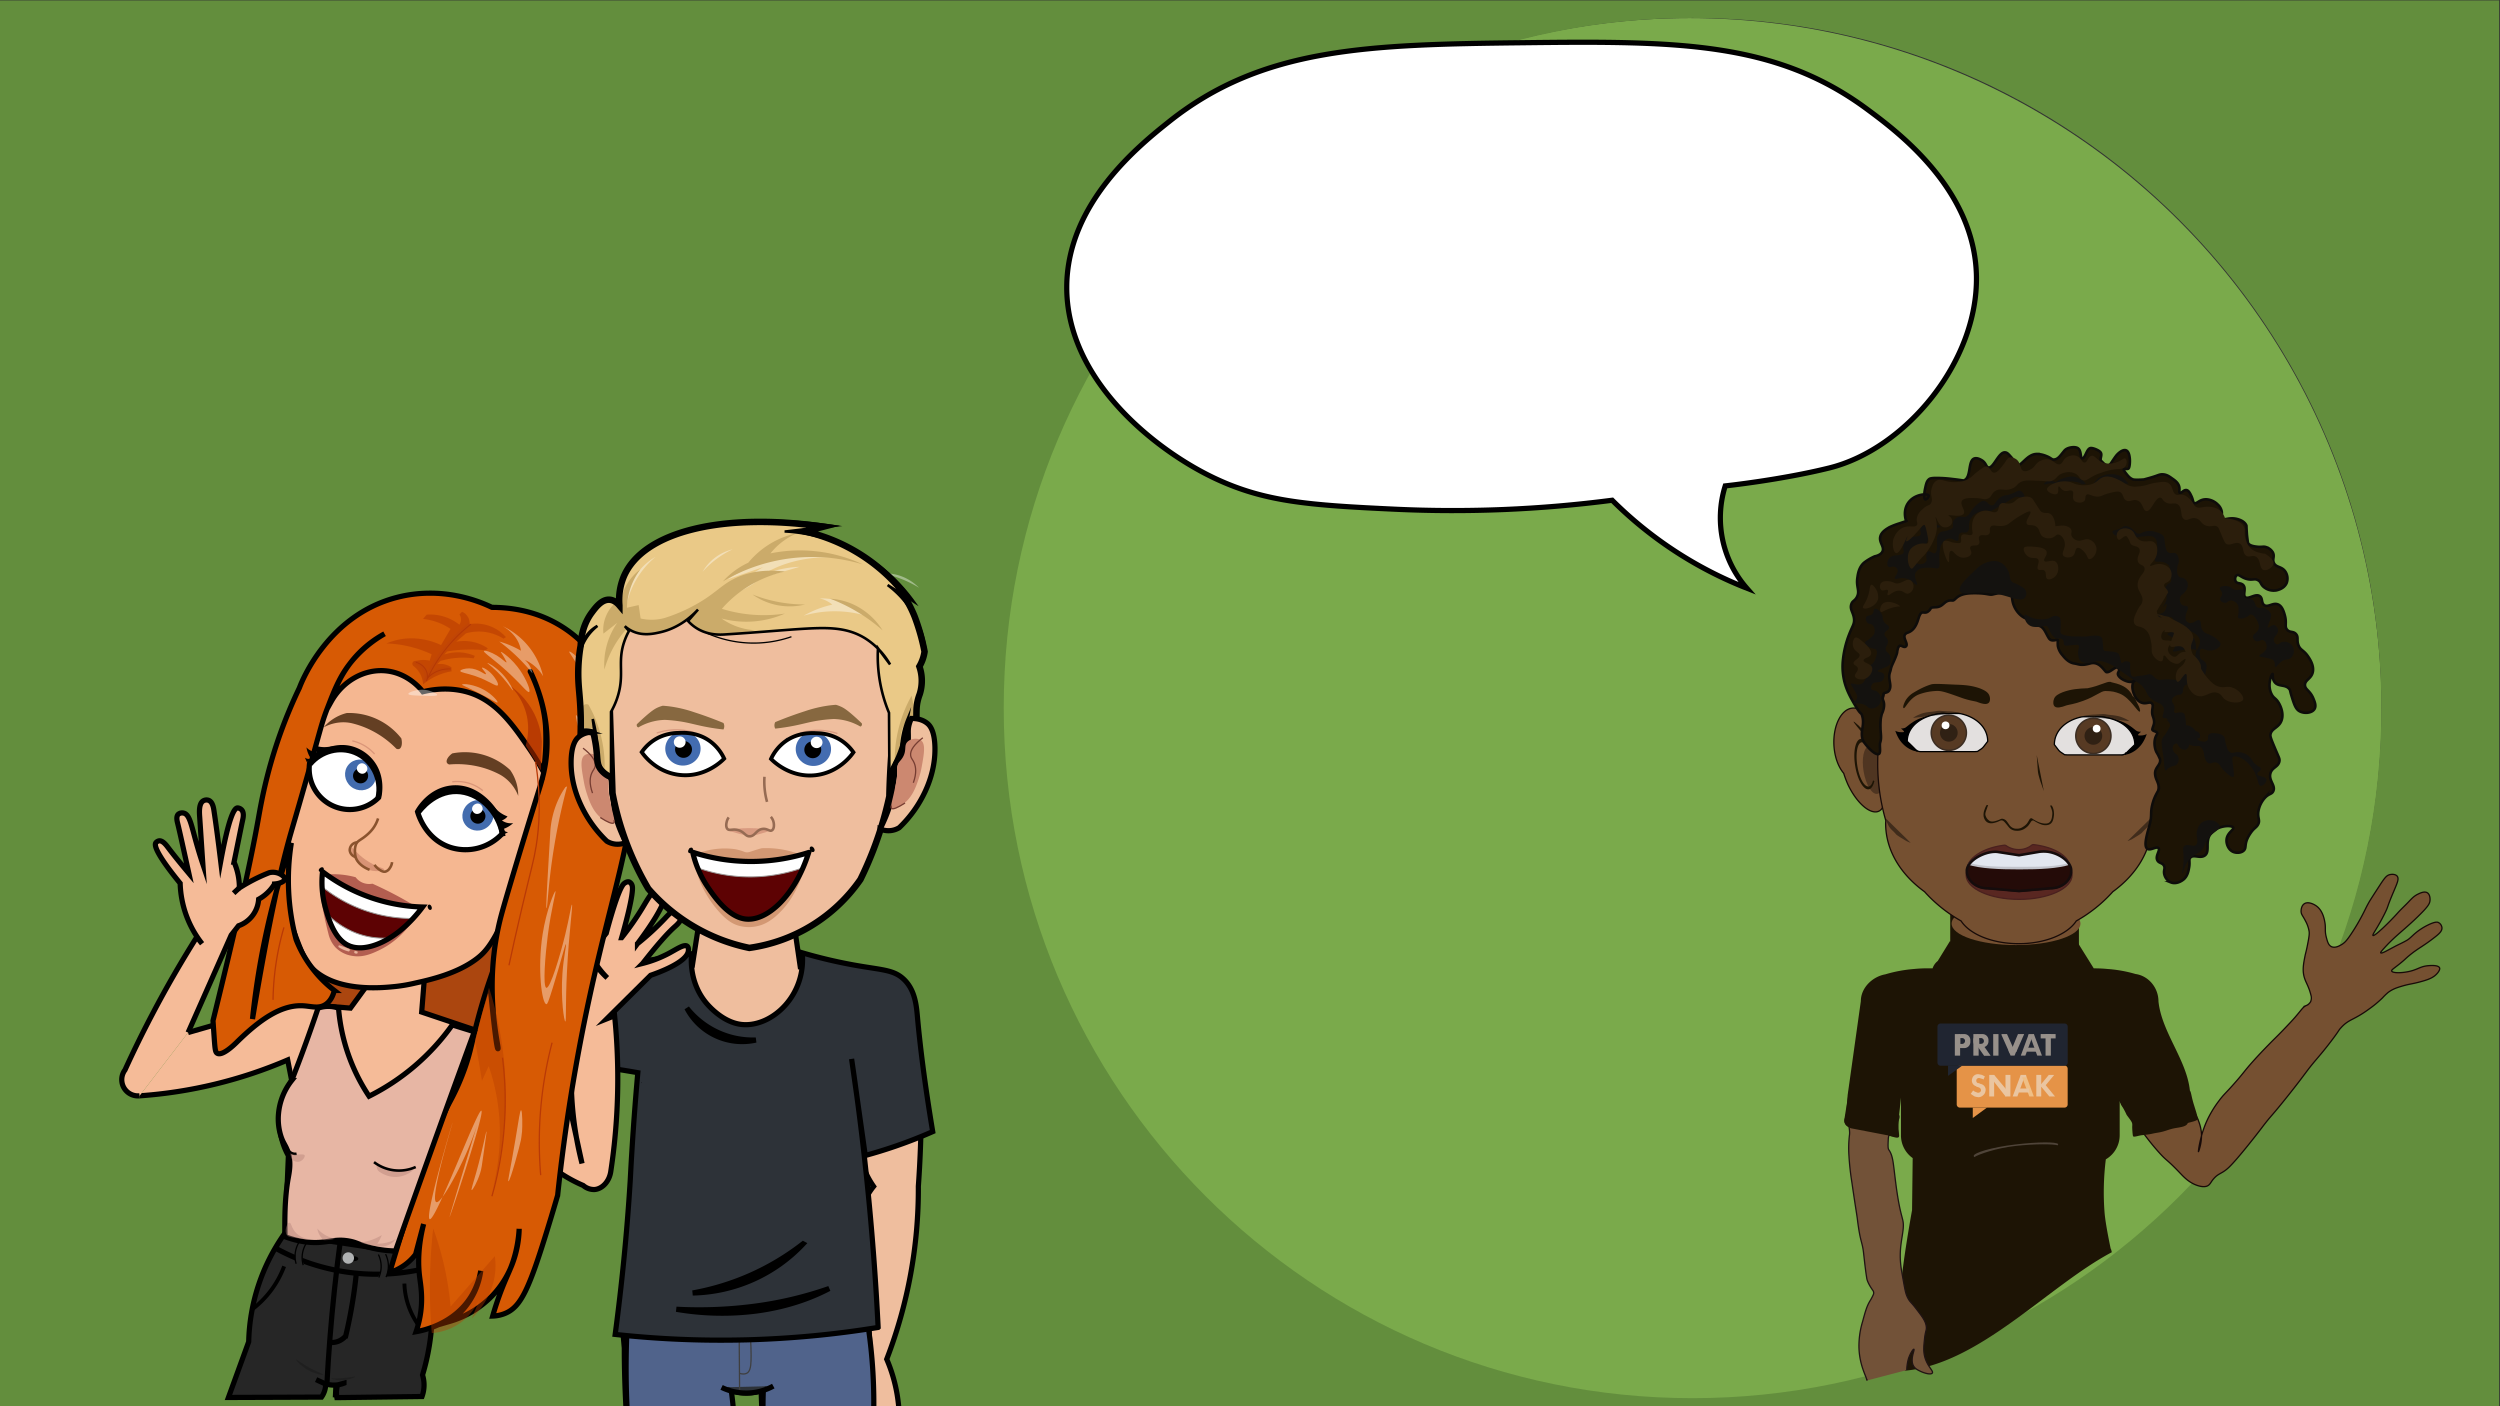 <svg xmlns="http://www.w3.org/2000/svg" viewBox="0 0 1920 1080"><rect x="0" y="0" width="1920" height="1080" fill="#333333" stroke="none"/><defs><style>.cls-1{fill:#7aaa4b;}.cls-2{fill:#638e3d;}.cls-3,.cls-5{fill:#755031;}.cls-3{stroke:#170a08;}.cls-18,.cls-21,.cls-25,.cls-27,.cls-28,.cls-29,.cls-3,.cls-30,.cls-31,.cls-32,.cls-33,.cls-34,.cls-35,.cls-37,.cls-38,.cls-39,.cls-41,.cls-48,.cls-56,.cls-58,.cls-60,.cls-62,.cls-63,.cls-65,.cls-69,.cls-7,.cls-71,.cls-73,.cls-76,.cls-77,.cls-80{stroke-miterlimit:10;}.cls-18,.cls-4{fill:#1d1405;}.cls-6{fill:#4f3521;}.cls-7{fill:#e3e0df;}.cls-28,.cls-29,.cls-30,.cls-31,.cls-33,.cls-34,.cls-35,.cls-36,.cls-37,.cls-50,.cls-56,.cls-58,.cls-60,.cls-62,.cls-63,.cls-65,.cls-69,.cls-7,.cls-71,.cls-80{stroke:#000;}.cls-8{fill:#3c2d22;}.cls-9{fill:#573a23;}.cls-10{fill:#090806;opacity:0.49;isolation:isolate;}.cls-11,.cls-28,.cls-45,.cls-52{fill:#fff;}.cls-12{fill:#e59347;}.cls-13{fill:#eac5a0;}.cls-14{fill:#efbf86;}.cls-15{fill:#202531;}.cls-16,.cls-25,.cls-32,.cls-38,.cls-39,.cls-41,.cls-47,.cls-48,.cls-50,.cls-56,.cls-58,.cls-60,.cls-63,.cls-73,.cls-76,.cls-77,.cls-80{fill:none;}.cls-17{fill:#97908a;}.cls-18{stroke:#0e0c0a;}.cls-18,.cls-25,.cls-47,.cls-63,.cls-65,.cls-73{stroke-width:2px;}.cls-19{fill:#14120f;}.cls-20{fill:#2b1e0c;}.cls-21{fill:#592721;stroke:#49201e;}.cls-22{fill:#240b08;}.cls-23{fill:#c2c4cc;}.cls-24{fill:#e2e6ef;}.cls-25{stroke:#150c0c;}.cls-26{fill:#4f4439;}.cls-27{fill:#725238;stroke:#1f1313;}.cls-28,.cls-29,.cls-30,.cls-31,.cls-33,.cls-34,.cls-35,.cls-36,.cls-37,.cls-50,.cls-56,.cls-62,.cls-69{stroke-width:4px;}.cls-29,.cls-71{fill:#efbe9e;}.cls-30{fill:#50638b;}.cls-31{fill:#2d3238;}.cls-32{stroke:#3f3f3f;}.cls-33{fill:#ab460f;}.cls-34{fill:#f5bb98;}.cls-35,.cls-57{fill:#262626;}.cls-36{fill:#f5b791;}.cls-37{fill:#d75a04;}.cls-38{stroke:#b94027;opacity:0.25;}.cls-38,.cls-60{stroke-width:3px;}.cls-39{stroke:#ac2e07;}.cls-39,.cls-52{stroke-width:0.75px;}.cls-40{fill:#a72901;opacity:0.62;}.cls-41{stroke:#b93906;}.cls-42{fill:#b83c02;}.cls-42,.cls-44,.cls-45,.cls-64,.cls-66,.cls-67{opacity:0.4;}.cls-43,.cls-44{fill:#b83e02;}.cls-43{opacity:0.64;}.cls-46{fill:#b56953;opacity:0.45;}.cls-47{stroke:#8a532e;}.cls-48{stroke:#bb725f;}.cls-48,.cls-72,.cls-76{opacity:0.47;}.cls-49{fill:#436cae;}.cls-51{fill:#5d0203;}.cls-52{stroke:#9a9896;}.cls-53{fill:#b35e50;}.cls-54{fill:#e8b39b;}.cls-55{fill:#643f23;}.cls-59{fill:#b0b2b3;}.cls-61{fill:#1f1f1f;}.cls-62,.cls-65{fill:#e7b6a4;}.cls-64{fill:#af7e75;}.cls-66{fill:#b0807a;}.cls-67{fill:#b28076;}.cls-68{fill:#e2a98c;}.cls-69{fill:#efbf9e;}.cls-70{fill:#cc8870;}.cls-71,.cls-80{stroke-width:5px;}.cls-72{fill:#bd725f;}.cls-73{stroke:#966b53;}.cls-74{fill:#436cb0;}.cls-75{fill:#876840;}.cls-76{stroke:#bd725f;}.cls-77{stroke:#763d32;}.cls-78{fill:#eac987;}.cls-79{fill:#cbab6a;}.cls-81{fill:#d39873;}</style></defs><title>slut_groen</title><g id="baggrund"><circle class="cls-1" cx="1297.6" cy="545.35" r="531.46"/><path class="cls-2" d="M-.64.3v1082h1920V.3Zm1300.5,1073.49c-292.15,0-529-237.28-529-530s236.85-530,529-530,529,237.28,529,530S1592,1073.79,1299.86,1073.79Z"/><path class="cls-3" d="M1607,747.75c1.57-1.18,4.81.31,11.3,3.3,3.76,1.73,7,3.24,10.51,6.25,2.29,2,4,4,9.44,13.1,3.18,5.27,4.77,8.15,8.33,14.36,7.16,12.51,7.49,12.67,10.12,17.66,3.61,6.86,3.1,6.74,7.58,15.74,5.18,10.4,7.78,15.59,11.45,21.23,2.49,3.83,8.07,12,11.17,18a35.11,35.11,0,0,1,3.24,9.07s.29,1.41.45,2.74c.89,7.38-2,15.33-2.19,15.26s1.19-11.57,6.13-22.85a81.1,81.1,0,0,1,9.69-16.25c4-5.38,4.75-5.21,13.13-14.85,6.64-7.64,6.23-7.83,12.32-14.69,5-5.61,9.35-10.1,12.28-13.1,5.43-5.59,5.9-5.8,11-11.11s7.46-7.81,9.62-10.3c5.55-6.42,5.83-7.65,8.52-9a6.94,6.94,0,0,0,3.46-3,7.46,7.46,0,0,0,.23-5.1c-1.82-7.45-4.38-10-5.47-15.11-1-4.88-.16-9.31.93-14.84.56-2.8,1-3.7,2-9,1.4-6.92,1.35-8.6,1.16-10a24.87,24.87,0,0,0-2.81-8c-2-4-3.28-4.82-3.36-7.34,0-.23-.08-3.94,2.29-5.7,2.83-2.09,7.28,0,9.48,1.58,4.94,3.58,6.08,10.16,6.51,12.64.83,4.75-.27,6.13,1.12,11.46.85,3.26,1.59,5.95,3.81,7.07,2.91,1.48,6.5-.68,8.06-1.62,2.28-1.37,3.86-3.1,7.06-7.87,3.77-5.61,6.35-10.3,7.55-12.5,3.64-6.73,3.4-7,6.28-12.08.88-1.54,3-4.83,7.25-11.4,4.54-7,6-9.11,8.72-9.77,1.77-.43,4.54-.38,5.75,1.28,1.47,2-.09,5.33-2.71,11.53-5.84,13.77-3.71,10.47-6.77,16.71-5.73,11.66-9.9,16.55-9.19,17.19,1.12,1,12.38-9.92,19.16-17.46,2.52-2.79,5.29-5.31,7.87-8,2.77-2.92,4.42-4.74,7.38-6.2,1.89-.92,5.28-2.59,7.5-1s1.93,5.29,1.89,5.72c-.19,2.52-1.45,4.58-7.4,10.55-3.39,3.41-6.17,5.94-7.67,7.3-3.29,3-4.11,3.62-10.49,9.26a130.51,130.51,0,0,0-9.32,9.2c-3,3.28-3.07,3.69-3,3.91.54,1,4.69-1.55,10.8-4.79,2.7-1.43,5.91-2.81,9.22-4.71,2.65-1.53,3.93-3.42,7.91-6.59a49,49,0,0,1,8.24-5.14c5.86-2.92,7.52-2.3,8.15-2a5.06,5.06,0,0,1,2.74,4c.19,2.65-2.31,4.79-5.36,7.18-9.23,7.26-12.61,8.35-19.32,13.83-3.46,2.82-3.54,3.33-7.93,6.83s-6.26,4.52-6,5.39c.46,1.71,8,1.81,14.86,0,5.85-1.58,7.37-3.55,13.28-4.07,1.35-.12,7.79-.69,8.68,1.74.12.33.37,1.35-1.34,3.58-2.87,3.72-7,5.34-13.72,7.12-7.14,1.89-7.7,1.45-14.24,3.39-4.13,1.23-7.26,2.4-10.46,4.9a41.61,41.61,0,0,0-4.11,4,83.29,83.29,0,0,1-10.29,8.53c-12,8.86-15.46,7.52-21.84,14.68-1.7,1.9-.87,1.35-5.46,7.55-5.87,7.95-10.51,13.3-13.16,16.43-8.23,9.68-7.41,9.81-21.48,27.51-14.21,17.87-12.37,14.38-20.43,25,0,0-10.19,13.46-19.43,24.13-5,5.72-7.22,7.84-10.23,9.73-2.63,1.65-4.23,2.13-6.53,4.46-3,3-3.1,5.09-5.51,6.34-.57.29-2.88,1.38-7.91-.33-6.24-2.11-10.14-6.29-13.1-9.39-11.66-12.2-9.52-8.31-17.16-16.95-5.2-5.87-8.56-10.36-15.06-19.11-8.81-11.83-13.26-17.7-14.67-20.58-2.17-4.46-4.33-13.49-8.67-31.56-2.13-8.88-3.25-14.21-3.66-16.17-2.13-10.29-2.09-11.84-3.73-20.18C1607.52,756.61,1604.22,749.78,1607,747.75Z"/><path class="cls-4" d="M1687.91,859.17a.55.55,0,0,1-.05.31c-.58,1.68-7.57,2.64-7.69,3.1-.84,2.25-3.88,2.9-8.66,3.66-6.81,1.12-7.6,2.61-14.89,3.74-4.28.69-3.55.92-9.51,1.62l-1.76.2c-3,.26-6.69,1.88-7.17.76-.36-.62-.74-6.79-.62-7.66.12-2.74.12-2.74-4.27-8.6-3.5-7.67-4.54-7.09-4.66-9.34,0-.12-.35-.75-.71-1.63v26.32a21.43,21.43,0,0,1-10.64,18.71,203.91,203.91,0,0,0-1,40.54c.48,6.34,2.23,15.85,4.35,26.32.83,4,.34.31,1.23,4.49-49,26-101.69,86-159,91,0-.43-3.64-57-3.61-57.45.06-1,.13-2.08.21-3.17,1.88-24.18,9-62.68,9-62.68l.48-40a21.36,21.36,0,0,1-9-17.58V841.34h-1c.6,3.62-1.08,10.11-.84,26.57,0,2.25.12,4,.12,5.25,0,0-7.77-.76-16-2-1.8-.25-.24-.13-8-1.38-6.21-1-9.32-1.49-12.79-3.23-2.39-1.26-3.82-2-4.54-3.62-1.07-2.12,0-3.49,1-8.36.24-1.37,1-11.47,1.07-13.23v-.12l4.08-29.05,6.08-43.29c0-10.35,9-18.83,18.76-20.58a106.28,106.28,0,0,1,22.11-4.12c2.92-.29,5.81-.45,8.55-.5,2,0,3.88,0,5.68,0a12.07,12.07,0,0,1,3.94-5.62l9.44-15.34,5.26,3.62-3.35,5.36c11.12-4.24,27.13-7,45.06-7,20.67,0,38.84,3.62,49.83,9.11l-4.18-6.61,5.26-3.62L1608,743.69c3.34,0,6.93.12,10.63.49a102.71,102.71,0,0,1,21.52,3.87c9.8,1.38,17.56,10.35,17.56,21.08,2.51,23.7,21.62,44.69,24.13,68.39,1.2,1.74.92,4.13,3.36,11.78C1685.85,851.44,1687.67,856.93,1687.91,859.17Z"/><g id="kvinde"><rect class="cls-4" x="1497.77" y="692.22" width="98.83" height="48.16"/><ellipse class="cls-5" cx="1548.32" cy="709.31" rx="49.48" ry="16.49"/><path class="cls-3" d="M1423.19,543.79c8.49-.36,16,10.52,17.33,24.86a2.36,2.36,0,0,1,1-.48c2.51,0,4.54,7.89,4.54,17.69a56.08,56.08,0,0,1-1.2,12.07c4.19,12,3.47,22.59-2,25.1-6.45,2.86-17-6.34-23.66-20.56a77.81,77.81,0,0,1-3.23-8.6c-4.18-4.9-7.05-12.67-7.53-21.75C1407.77,556.82,1414.35,544.15,1423.19,543.79Z"/><ellipse class="cls-6" cx="1432.75" cy="585.62" rx="7.41" ry="18.52" transform="matrix(0.99, -0.17, 0.17, 0.99, -79.37, 255.16)"/><path class="cls-4" d="M1438.49,599.24c-.6,2.75-1.79,4.55-3.35,4.78-3.34.48-7.29-6.57-8.72-16s0-17.45,3.34-17.93c1.8-.24,3.83,1.8,5.62,5.26a.91.91,0,0,1,.48-.24,2.22,2.22,0,0,1,.84.24c-2.16-5.14-5-8.24-7.65-7.89-4.07.6-6,9.8-4.31,20.56s6.46,18.88,10.52,18.17c2-.36,3.47-2.75,4.3-6.46C1439.21,599.84,1438.85,599.6,1438.49,599.24Z"/><path class="cls-4" d="M1435.14,564.59c-7.41-7.17-11.23-10.64-11.59-10.4s3.23,4.78,10.88,13.5"/><path class="cls-3" d="M1658.63,586.05a163,163,0,0,0-4.66-38.6c-6.34-66.45-50.68-118-104.46-118-56.88,0-103.13,57.6-105.17,129.54a167.5,167.5,0,0,0-2.27,27,156.62,156.62,0,0,0,6.22,44.22c0,.72-.12,1.44-.12,2.15,0,20.44,11.35,39.08,29.88,52.47a111.22,111.22,0,0,0,28.08,22.47c6.57,10.16,23.9,17.45,44.22,17.45s37.65-7.29,44.22-17.45a109.16,109.16,0,0,0,28.08-22.47c18.41-13.39,29.88-32,29.88-52.47a13,13,0,0,0-.12-2.15A161.72,161.72,0,0,0,1658.63,586.05Z"/><path d="M1495.73,548.21c-2.86-2-10.15.12-16.25,1.92-4.54,1.31-7.65,2.51-10.87,4.78-2.28,1.43-3.95,3.1-5.5,4.06a7.51,7.51,0,0,1-3.23.48,13.24,13.24,0,0,1,2.39,2.27c.24.72-1.19.6-2.15.6a9.52,9.52,0,0,1-4.54-1.08s1.79,5.86,5.38,9.56a20.79,20.79,0,0,0,8.24,5.62,29,29,0,0,0,4.78,1.07C1484.62,578.21,1502.07,552.87,1495.73,548.21Z"/><path class="cls-7" d="M1496.69,548.09c-1.55,0-4.54-.24-6-.12-15,1.56-25.93,10-25.93,21.52h.12l3.47,3.34,3.46,3.47v-.12a5.33,5.33,0,0,0,3.35,1.07h41.59l1.91-.12,2.87-1.91a8.93,8.93,0,0,0,1.91-1.79l3.11-4.06c0-10.4-8.49-18.65-20.92-21.28C1503,547.74,1499.8,548.09,1496.69,548.09Z"/><circle class="cls-8" cx="1496.69" cy="562.79" r="14.1"/><circle class="cls-9" cx="1496.69" cy="562.79" r="12.91"/><circle class="cls-10" cx="1496.69" cy="562.79" r="6.81"/><circle class="cls-11" cx="1494.18" cy="557.06" r="2.99"/><path d="M1608.55,550.72c2.87-2,10.16.12,16.25,1.92,4.55,1.31,7.65,2.51,10.88,4.78,2.27,1.43,3.94,3.1,5.5,4.06a7.45,7.45,0,0,0,3.22.48,13.24,13.24,0,0,0-2.39,2.27c-.23.71,1.2.6,2.16.6a9.66,9.66,0,0,0,4.54-1.08s-1.8,5.86-5.38,9.56a20.79,20.79,0,0,1-8.25,5.62,28.77,28.77,0,0,1-4.78,1.07C1619.67,580.72,1602.22,555.38,1608.55,550.72Z"/><path class="cls-7" d="M1607.6,550.6c1.55,0,4.54-.24,6-.12,15.06,1.56,25.93,10,25.93,21.52h-.11l-3.47,3.34-3.47,3.47v-.12a5.3,5.3,0,0,1-3.34,1.07h-41.59l-1.91-.12-2.87-1.91a9,9,0,0,1-1.92-1.79l-3.1-4.06c0-10.4,8.48-18.65,20.91-21.28C1601.38,550.25,1604.61,550.6,1607.6,550.6Z"/><circle class="cls-8" cx="1607.71" cy="565.18" r="14.1"/><circle class="cls-9" cx="1607.71" cy="565.18" r="12.91"/><circle class="cls-10" cx="1607.71" cy="565.18" r="6.81"/><circle class="cls-11" cx="1610.22" cy="559.57" r="2.99"/><path class="cls-4" d="M1527.76,534c.84,2,.84,5-.71,6-1.68,1.19-4.43.71-8.85-1-1.79-.6-5.73-.84-12.79-3.46-9.68-3.47-13.86-4.9-17.32-4.9a43.67,43.67,0,0,0-14.23,2.62c-8,3.11-10.63,11.48-11.95,10.52-.83-.6.48-3.94,1.68-6a17.64,17.64,0,0,1,6.33-6c7.41-4.54,12.79-6.09,13.86-6.33,3-.48,9.32,0,18.17.36,7.17.23,12.79.71,19,3C1524.18,530.17,1526.69,531.48,1527.76,534Z"/><path class="cls-4" d="M1577.48,536.74c-.84,2-.84,4.9.72,6s4.42.71,8.84-1c1.79-.6,5.74-.84,12.79-3.47,9.68-3.46,13.61-7.58,17.07-7.58,5.5.12,7.18.57,11,2,8,3.11,14.11,14.79,15.43,13.83.84-.6-.48-3.94-1.67-6-1.68-2.74-1.37-4.42-3.76-5.85-4.42-9.88-16-10-17-11-3-.48-8,3-17.61,4.9-7.17.24-12.78.72-19,3C1580.94,532.92,1578.43,534.23,1577.48,536.74Z"/><path class="cls-4" d="M1564.21,579.88c.12,1.68.24,4,.48,6.58.36,6,.48,6.69.72,7.88a68.69,68.69,0,0,0,2.27,7.65c.84,2.27,1.55,4.31,2,5.62"/><path class="cls-4" d="M1576.88,621a9.12,9.12,0,0,0-1.19-2.4h-1.2a1.71,1.71,0,0,1,.24.72c.12.48,1.67,3.23,1.43,6-.23,2.51-.47,4.78-2.27,6.33-2.27,1.79-6.81.24-7.53,0a24.68,24.68,0,0,1-3.94-1.91c-1.67-1-1.91-1.43-2.63-1.32-1.19.24-1.31,1.68-3.11,4.07a11.32,11.32,0,0,1-3,2.51,7.73,7.73,0,0,1-4.78,1.43,6.19,6.19,0,0,1-4.07-1.19c-1.43-1.08-1.43-1.56-3.58-4.43a5,5,0,0,0-2.87-1.91c-1.32-.36-1.55.12-3.83,1-1.43.48-4.42,1.67-6.45.6a7.24,7.24,0,0,1-3.35-4.78c-.11-1.92,1-3.83,1.44-5.5.24-.72.48-1.32.72-1.91h-1.2a15.64,15.64,0,0,0-1.67,3.7,10.51,10.51,0,0,0-.6,5.14c.12.48.72,3.35,3.11,4.54s4.78.36,6.45-.12c2.51-.72,3.23-1.79,4.78-1.43.84.24,1.55.95,2.75,2.39,2.39,2.87,2.39,3.22,3.94,4.3a7.83,7.83,0,0,0,4.31,1.2,10.32,10.32,0,0,0,5.49-1.2,14.09,14.09,0,0,0,3.35-2.63c2-2.39,2.15-3.82,3.47-4.06.71-.12,1.07.36,2.86,1.31a25.94,25.94,0,0,0,4.31,1.91c.71.24,4.18,1.08,6.57-.71,2-1.56,2.27-4.07,2.63-6.58A14.39,14.39,0,0,0,1576.88,621Z"/><path class="cls-10" d="M1469.2,551.32a23.18,23.18,0,0,1,5-2.63,17.88,17.88,0,0,1,4.07-1.31,41,41,0,0,1,4.9-.72c4.54-.48,3.82-.6,5.37-.72,1.32-.12,1.32,0,7.17.36a31.63,31.63,0,0,1,5,.36c1.92.24,3.59.6,4.66.84"/><path class="cls-10" d="M1635.44,553.83a23,23,0,0,0-5-2.63,17.76,17.76,0,0,0-4.06-1.31,41.32,41.32,0,0,0-4.9-.72c-4.54-.48-3.83-.6-5.38-.72-1.31-.12-1.31,0-7.17.36a31.75,31.75,0,0,0-5,.36c-1.91.24-3.58.6-4.66.84"/><path class="cls-10" d="M1652.89,627.33a16.53,16.53,0,0,1-1.43,4.3,13.7,13.7,0,0,1-1.56,2.75,21.08,21.08,0,0,1-2.51,2.63c-2.39,2.39-1.91,2.15-2.75,2.87a42.87,42.87,0,0,1-4.42,2.87c-1.91,1.19-2.27,1.43-3.11,1.91-1.31.6-2.51,1.07-3.22,1.31"/><path class="cls-10" d="M1448.41,628.64a16.25,16.25,0,0,0,1.43,4.31,13.67,13.67,0,0,0,1.56,2.74,20.34,20.34,0,0,0,2.51,2.63c2.39,2.39,1.91,2.16,2.74,2.87a45.51,45.51,0,0,0,4.43,2.87c1.91,1.2,2.27,1.43,3.1,1.91,1.32.6,2.51,1.08,3.23,1.32"/><path class="cls-12" d="M1585.51,818.27h-80.28a2.46,2.46,0,0,0-2.47,2.47v27.43a2.45,2.45,0,0,0,2.47,2.47h80.28a2.44,2.44,0,0,0,2.46-2.47V820.74A2.54,2.54,0,0,0,1585.51,818.27Z"/><polygon class="cls-12" points="1525.99 850.64 1520.47 850.64 1515.1 850.64 1515.1 858.63 1525.99 850.64"/><path class="cls-13" d="M1521.05,832.5l-1.88-.58a2.06,2.06,0,1,1,1.3-3.92l1.89.58a1.29,1.29,0,0,1,.87.58l1.16-2.47-2.17-1.16-2.18-.44a4.49,4.49,0,0,0-5.37,3.2l-.15.58a4.48,4.48,0,0,0,3.2,5.37l2.75.73,1.31-2.76C1521.49,832.64,1521.34,832.64,1521.05,832.5Z"/><path class="cls-13" d="M1518.15,834.53l1.89.73a2.25,2.25,0,0,1,1.3,2.61,2.33,2.33,0,0,1-2.61,1.3l-1.89-.72a5.41,5.41,0,0,1-1.45-1l-1.88,2.62,1.45,1,1.3.87,1.31.44,1,.14c2.32.73,5.51-1.45,6.09-3.77l.15-.58a4.51,4.51,0,0,0-3-5.52l-2.76-.72-1.3,2.61Z"/><rect class="cls-13" x="1527.73" y="825.53" width="3.77" height="16.55"/><rect class="cls-13" x="1540.22" y="825.53" width="3.77" height="16.55"/><rect class="cls-13" x="1563.88" y="825.53" width="3.77" height="16.55"/><polygon class="cls-13" points="1554.88 826.98 1553.86 829.74 1549.36 842.08 1545.73 842.08 1551.83 825.82 1553.71 826.55 1554.88 826.98"/><polygon class="cls-14" points="1561.99 842.08 1558.51 842.08 1553.86 829.74 1552.84 826.84 1553.71 826.55 1555.89 825.67 1561.99 842.08"/><rect class="cls-13" x="1551.83" y="825.53" width="4.21" height="1.89"/><rect class="cls-13" x="1550.38" y="835.98" width="7.98" height="3.05"/><polygon class="cls-13" points="1543.26 839.61 1540.36 842.22 1530.92 830.17 1528.75 827.42 1529.62 826.84 1531.51 825.53 1543.26 839.61"/><polygon class="cls-13" points="1578.25 842.08 1569.39 831.34 1566.78 833.51 1573.89 842.08 1578.25 842.08"/><polygon class="cls-13" points="1573.46 825.53 1566.78 833.66 1569.25 835.69 1577.52 825.67 1577.23 825.53 1573.46 825.53"/><path class="cls-15" d="M1585.51,786.05h-95.08a2.44,2.44,0,0,0-2.47,2.46V816a2.44,2.44,0,0,0,2.47,2.47h95.08A2.45,2.45,0,0,0,1588,816V788.51A2.44,2.44,0,0,0,1585.51,786.05Z"/><polygon class="cls-15" points="1506.97 818.42 1501.6 818.27 1496.09 818.27 1496.09 826.26 1506.97 818.42"/><path class="cls-16" d="M1501.6,794.47c0,5.37.15,10.74.15,16.11v.14"/><polyline class="cls-16" points="1508.13 794.17 1501.31 794.17 1501.31 810.72 1505.38 810.72 1505.38 805.06 1509.73 805.06"/><polyline class="cls-16" points="1507.55 801.87 1505.23 801.87 1505.23 797.22 1507.7 797.22"/><rect class="cls-17" x="1501.31" y="794.18" width="4.06" height="16.55"/><rect class="cls-17" x="1530.78" y="794.18" width="4.06" height="16.55"/><rect class="cls-17" x="1570.99" y="794.18" width="4.06" height="16.55"/><rect class="cls-17" x="1567.25" y="794.16" width="11.47" height="3.34"/><polygon class="cls-17" points="1537.17 794.17 1537.17 794.9 1543.26 808.55 1547.04 806.8 1541.38 794.17 1537.17 794.17"/><polygon class="cls-17" points="1554.44 794.17 1554.44 794.47 1548.49 807.97 1544.86 806.08 1549.8 794.17 1554.44 794.17"/><polygon class="cls-17" points="1542.39 806.66 1548.78 806.8 1547.18 810.72 1544.13 810.72 1542.39 806.66"/><polygon class="cls-17" points="1560.97 795.77 1560.1 798.38 1555.46 810.72 1551.97 810.72 1557.92 794.61 1559.81 795.19 1560.97 795.77"/><polygon class="cls-17" points="1568.23 810.72 1564.6 810.72 1560.1 798.38 1558.94 795.48 1559.81 795.19 1562.13 794.47 1568.23 810.72"/><rect class="cls-17" x="1557.92" y="794.18" width="4.21" height="1.89"/><rect class="cls-17" x="1556.47" y="804.63" width="7.98" height="3.05"/><path class="cls-17" d="M1508.57,794.18h-2.32a4.58,4.58,0,0,0-4.65,4.64v1.45a4.6,4.6,0,0,0,4.65,4.65h2.32a4.6,4.6,0,0,0,4.65-4.65v-1.45A4.59,4.59,0,0,0,1508.57,794.18Zm.58,5.37a2.23,2.23,0,0,1-2.18,2.17h-1.45v-4.5H1507a2.27,2.27,0,0,1,2.18,2.33Z"/><rect class="cls-17" x="1515.54" y="794.18" width="4.06" height="16.55"/><path class="cls-17" d="M1522.51,794.18h-2.33a4.58,4.58,0,0,0-4.64,4.64v.87a4.59,4.59,0,0,0,4.64,4.65h2.33a4.59,4.59,0,0,0,4.64-4.65v-.87A4.58,4.58,0,0,0,1522.51,794.18Zm1.16,5.37a2.23,2.23,0,0,1-2.18,2.17H1520v-4.5h1.45a2.27,2.27,0,0,1,2.18,2.33Z"/><path class="cls-17" d="M1522.36,801.58a1.9,1.9,0,0,1-.87.14H1520v-3.19l-3.2,2.32,7,10h4.65l.29-.15Z"/><path class="cls-18" d="M1425.22,542.48c-3.22-5.38-6.69-11.24-8.6-18.53a48,48,0,0,1-1.32-16.37,74.7,74.7,0,0,1,4.78-20.2c2.63-6.81,4.19-8.12,3.83-12.07-.48-4.9-3.35-7.17-2.15-11.11.83-2.87,2.63-2.51,4.3-5.62,2.63-4.9-.84-7.77.48-15.42.36-2.63,1.19-7.76,5.14-11.11a38,38,0,0,1,8.12-4.78c2.27-.48,5-1.55,6-3.83,1.55-3.7-3-6.93-1.67-11.59,1-3.46,4.66-5.61,6.93-6.93a56.14,56.14,0,0,1,7.77-3c1.67-.59,6.93-2.27,5.13-1.67-1.91-5.5-1.07-11.47,2.63-15.42,5-5.61,13.87-5.85,14.58-4.3.48,1-1.67,3.35-2.63,3-1.19-.36-.71-5.5,0-8.61.72-3.34,1.2-5.49,3-6.93.6-.48,1.79-1.19,9.44-.83,3.35.12,6.46.47,9.44.83,7.29.84,7.29,1.2,8.13.84,5.5-2.39,2.63-15.06,7.77-16.73,2.15-.72,4.78.83,5.62,1.31,3.58,2.15,3.22,5.14,5.14,5.62,3.94.84,7.88-12.19,12.9-11.59,1.68.12,2.87,1.67,4.78,3.82,3,3.59,2.39,5.38,3.83,6,3.7,1.55,8-8.73,15.89-8.61a20.54,20.54,0,0,1,7.29,1.67c3.59,1.44,3.83,2.63,5.62,2.63,3.35-.24,4.9-3.1,8.13-6.93,2-2.39,7.64-3.34,10.15-1.91,3.23,2,1.68,7.89,3.59,7.89,2.27,0,3.23-7.53,6.33-7.89,1.8-.24,6,1.55,7.29,2.87,2.39,2.27-.83,5.62,1,7.17,1.43,1.19,4.54,5.74,7.29,1.67,4.66-6.93,3.11-4.54,4.06-5.85s9.09-9.92,10.4,1.67c.36,2.75,0,7.65-1,8.25-1.55,1.07-6.09-1.8-1.91,3.58,1.8,2.27,3.11,3.94,5.62,4.78,0,0,1.55.48,8.13,0,3.82-1,6.93-1.91,9-2.63,2.75-1,3.82-1.43,5.62-1.31,2.86.12,4.9,1.55,6.93,3,2.39,1.67,4.9,3.46,5.62,6.45.59,2.39-.36,4.3.47,4.78,1.08.6,2.87-2.51,5.14-2.15,1.79.36,2.87,2.75,3.83,4.78,1.43,3.11,1,4.54,2.15,5.14,1.67.83,3.22-1.8,6.93-2.63,4.18-.84,8.6,1.19,11.11,3.82a9.68,9.68,0,0,1,3,5.14c.6,3-1,4.42,0,5.62,1.32,1.67,4.9-.84,10.28,0,1,.12,6.81,1.19,8.6,5.14.24.48,0,.12.48,6.93,0,0,.12,1.67.72,6,0,.24,0,.36.12.48.72,2.15,4.42,2.75,6.45,3,4.54.6,5.14-.48,7.77.48a9.11,9.11,0,0,1,4.78,3.82c1.79,3.23-.48,5.14.84,8.13,1.67,3.82,6.21,2.51,9,6.93a9.85,9.85,0,0,1,.84,8.61c-1.92,4.42-6.93,5.37-7.77,5.61a12,12,0,0,1-9.92-2.63c-2.51-2.15-1.91-3.82-4.3-5.14-2.63-1.55-4,.12-8.13-.83-4.78-1.08-6.45-4-8.13-3-1.31.72-1.79,3.23-.83,4.78,1.19,1.91,3.7.84,5.61,2.63,2.75,2.63-.47,7.65,1.68,9.44,2.39,2,7.77-3.11,11.11-.84,2.51,1.68,1,5.14,3.47,6.94,3,2,6.69-2.27,10.75-.48,3.23,1.43,4.43,6,5.14,8.6,1.56,5.86-.48,8.25,1.68,10.76s4.78.83,6.93,3.46c1.91,2.27.36,4.31,1.67,8.13,1.43,4.18,3.94,3.83,7.29,8.61,1.32,1.91,5,7.17,3.82,12.42s-6.09,5.86-6,9.92c.12,3.59,3.94,4.07,6.45,10.28,1,2.39,2.39,5.74.84,8.13-1.91,3.23-8.37,3.82-12.07,1.31-2.51-1.79-3.59-5-5.62-11.59-1.19-3.94-.83-4.18-1.67-5.14-3-3.7-8.25-1.55-11.12-5.14-2.27-2.75-1.19-6.45-1.67-6.45-.84,0-4.3,8.6-.84,15.42,1.68,3.46,3.35,3,5.62,6.93.6.95,4.18,7.29,2.15,13.26s-7.88,6-8.6,11.12c-.24,1.43,1,4.42,3.46,10.28,3.11,7.41,3.71,8,3.47,9.91-.72,4.67-5.62,4.67-6.93,9.45-1.56,5.61,4.3,9.32,2.15,13.74-1.2,2.51-3.11,1.55-6.45,5.14a20.51,20.51,0,0,0-4.78,9.44c-1.2,6.1,1.55,7.53-.48,11.11-1.44,2.51-3.11,2.51-6,6.94a25.46,25.46,0,0,0-2.15,3.82c-2.15,4.9-.72,7.05-2.63,9s-5.26,2.15-7.77,1.32c-4.06-1.44-5.85-6.1-5.61-9.44.35-5.5,6-7.77,5.14-9.44-1.08-2.16-12.91-1.68-17.57,5.13-4.19,6.1,0,13.39-4.3,16.38-3.59,2.51-8.73-1.2-11.12,1.67-1.31,1.55-.12,2.75-.84,7.29-.47,2.63-1.07,6.33-3.82,9-2.15,2-6.45,4.19-10.28,2.63a9.17,9.17,0,0,1-5.14-6.93c-.36-2.63.84-3.58,0-5.62-1.19-2.62-3.94-2-5.14-4.3-1.91-3.34,2.39-7.77.84-9.44s-6.21,2.15-8.6.48c-2.87-2-.6-10,1.67-18.05,2.15-7.65.48-9,2.15-15.77,2-8.25,5.38-10.88,5.14-13-.6-5-2.75-6.45-3-10.75-.24-5.14,4.54-6.7,3.83-11.12,0-.24-.48-1.07-1-2.27-.72-1.55-1.43-2.63-1.55-2.87-1.44-2.27-3-9.08,0-13.74,1.91-2.87-3.95-2.27-3.35-4.42.72-3.11,2.39-4.43.36-9.8-1.68-4.54,1.19-8.13-.84-9.92-1.79-1.56-4.06.83-7.77-.48-3.94-1.44-5.49-5.74-6-6.93-.36-1-2.27-5.86,0-9.44,1.67-2.63-3.83,3.7,1.31-1.2.48-.36-1.43,2.39-5.61,1.44-.72-.12-5.26-1.44-7.29-4.31s1.55-3.46-.24-6-6.1,3.58-9.21,3c-1.31-.24-5.13-8.73-12.42-6.7s-8.49.6-12.43,0c-4.31-.71-7.29-4.3-9-6.45a14.92,14.92,0,0,1-3.46-6.93,25.68,25.68,0,0,1,0-4.3c0-1.56-4.54,1.79-6.81-1.56s-3.59-8.36-7.3-9.56c-7.4-2.39-6.81-3.94-11.23-6.09-4.9-2.39-8.48-7.77-9.44-12.91-1.2-6.57.48-5-2.75-5.62-4.66-.84-6.45-1.07-12.67.48-2.51.6-4.3-1.2-15.41-1-12.91.24-12.67,5.86-15.42,5.62-6.45-.72-6.45,4.9-12.55,5.14-5.74.24-2.75.6-5.86,3.11-3.34,2.75-4.78-1.56-7,3.82-1.07,2.75-2.39,10.4-8.72,12.55s.84,8.13-1.43,10.52-5.62-4.9-6.82,4.54c-.12,1.43-1.79,5.38-3.34,8.72-1.8,3.83-1.2,3.83-2.15,6.58-1.92,5.37,1.79,9.79-.6,14-1.32,2.39-4.3,1.31-4.54,3.22-.24,2.51-1.32,1.32.12,5.14,1.55,4.19-1.2,9.56-1.2,9.56a29.83,29.83,0,0,0-1.19,9.68c.23,6,1.07,8.85-.12,12.43-.84,2.63,1.07,9-1.68,9-3.94.12-11-9.21-11.23-9.92-3.35-7.41,1.79-12.31-1.32-20.68C1428.69,547.14,1428.57,548.09,1425.22,542.48Z"/><path class="cls-19" d="M1455.34,444.24c.6,1.08,3.35-.6,6.93-.24,5.74.6,9,6,10,5.14s-3.11-6-.84-9.68c.36-.48.72-.84,1-1.2,1.79-1.67,4.06-2.15,7.41-2.27,6.45-.24,7.53,1.32,8.84.24,1.91-1.55-.12-4.78,1.08-13.26.36-2.63.84-4.66,2.39-6.46a7.29,7.29,0,0,1,4.3-2.86c3.47-.6,5.62,2.62,7.17,1.67,1.32-.84-.24-3.71,1.44-5.5s4.06.12,6-1.43c2.39-1.92-.24-5.74,2.63-10.28a12.45,12.45,0,0,1,2.75-3,13.4,13.4,0,0,1,5-2.39c4.78-1.31,5.85.72,8.84-.84.6-.35,1-.59,4.42-2.63.24-.11.6-.35,1.32-.71,3.23-1.91,3.58-2,4.9-2.87a23.29,23.29,0,0,0,2.63-1.67,22.59,22.59,0,0,1,3.94-2.15c3.59-1.08,6.22,1.79,7.17.83s-.6-4.9-3.11-5.73c-1.55-.48-2.5.59-6,2-5.26,2.15-5.74.83-8.61,2.63-4.42,2.63-4.54,6.57-7.17,6.57s-3.22-3.35-6.33-3.47c-.48,0-1.79,0-4.54,2.27-6.1,4.9-6,9.21-9.68,10-2,.48-3-.71-5.5.24a6.41,6.41,0,0,0-3.46,2.87c-1.08,2.15.35,3.82-.84,5.5-.48.6-1.2.83-2.63,1.43-4.06,1.56-5.26.72-6.93,2a7.06,7.06,0,0,0-2.27,4.55,16.49,16.49,0,0,0,0,3.46c.12,2.75.24,6.93-1.44,7.77s-3.82-2.15-5.49-1.2c-.84.48-1,1.68-1.2,2.87-.36,2.27.6,3,0,4.3a4.55,4.55,0,0,1-2.87,2.28,5.53,5.53,0,0,1-3.46,0,6.73,6.73,0,0,1-3.71-3.11c-1.55-2.75-.48-5.62,0-7.17s1.08-3.11,2.27-3.71c2.15-1.19,4.07,1.08,6.34,0,1.79-.95,2.27-3.34,2.63-4.54.71-3.35-.84-4.66.23-6.33.72-1.08,2-1.44,4.9-2.27,3.11-1,4.19-.72,4.31-1.2.12-.95-5.62-3.7-10.88-2-1.19.36-3.58,1.19-4.3,3.11s.84,3.46,0,4.9c-.72,1.19-2.75,1.31-6.93,1.67-3.23.24-3.59,0-4.3.6-2.51,1.79-2,7.17-2,7.77.12,2,.72,3,0,4.06-.59.84-1.55,1.07-3.1,1.43-2.51.6-3,0-4.55.6a6.91,6.91,0,0,0-4.06,3.47c-.6,1.55-.84,3.94.24,4.9,1.31,1,3-.72,5.14.24a4.16,4.16,0,0,1,2,2.27C1458.09,440.42,1454.5,443,1455.34,444.24Z"/><path class="cls-19" d="M1505.18,454c-1.56-3.71,5-9.8,12.42-16.73a21.25,21.25,0,0,1,9-5.62c1.91-.48,5.38-1.55,9,0,4.66,1.91,6.57,6.57,6.93,7.29,1.44,3.59.48,5.62,2.63,7.77,1,1,1.32.6,4.3,2.15,3.35,1.79,5.74,3,6.46,5.14a5.33,5.33,0,0,1-.84,5.14c-2.75,3.11-9.8-.24-17.57-2.15C1518.32,452.25,1507.09,458.46,1505.18,454Z"/><path class="cls-19" d="M1601.86,371.7h0c-.48-.6-1-1.32-1.44-1.92a23.39,23.39,0,0,0-6.45-3.46c-2.87-.84-5.38-.12-7.77.48a21.42,21.42,0,0,0-7.29,3.46c-4.18-1.43-5.14-1.31-5.14-1.31-1.07.12-2.63.72-4.3,3h2.27a7.62,7.62,0,0,1,3.35-.72,9.84,9.84,0,0,1,3.35.6h4.18a4.77,4.77,0,0,1,1.79-.36,10.12,10.12,0,0,1,1.79-.48c.12,0,.36-.12.48-.12a8.36,8.36,0,0,1,4.42-1.19,7,7,0,0,1,2.75.47,7.75,7.75,0,0,1,5,1.8Z"/><path class="cls-19" d="M1625.88,369.43h.12a7.23,7.23,0,0,1,3.23.71,6.34,6.34,0,0,1,2.27,1.32h3.22a47.26,47.26,0,0,0-4.78-5.14,15.21,15.21,0,0,0-8.6-2.15,16.12,16.12,0,0,0-10.28,3.46,15,15,0,0,0-3.23,4.07h2.39a6.45,6.45,0,0,1,1.92-1.2,8.26,8.26,0,0,1,4.78-1.79,7.8,7.8,0,0,1,3.82-.84A8.2,8.2,0,0,1,1625.88,369.43Z"/><path class="cls-19" d="M1625.4,411.37c1.32,0,1.56-1.67,3.71-2.86.36-.24,2.75-1.56,4.9-.84,2.39.84,1.91,3.58,4.3,4.9,1.79,1,2.87-.12,8-.6,4.06-.36,6.81-.6,8.6,1.2,1.2,1.07,1.44,2.51,1.67,4.54A19.2,19.2,0,0,1,1656,426c-.72,3.11-1.44,4.07-.84,4.9.84,1.08,2.63,0,6,.84a9,9,0,0,1,4.3,2.27c.48.48,1,1.2,1.67,7.17.6,4.19.48,4.9,0,5.74-.84,1.31-1.91.95-3.11,2.63a6.42,6.42,0,0,0-1.43,4.06c0,1.67.72,2.27,1.2,3.71,1.07,4.18-2.75,8.36-2.28,8.6s1.8-2.27,2.28-2,.23,4.42-2.28,6.33c-2.27,1.68-4.9.84-5.13,1.68s1.79,2.39,4.06,2.86c3.46.72,5.38-1.79,7.41-.59,1.31.71,1.67,2.27,2,3.46.12.24,1,4.07-1.2,6.58-1.67,2-3.94,1.91-4.06,2.86s2.75,1.08,4.54,3.47a8.15,8.15,0,0,1,1.2,6c-.48,2.15-1.79,2.74-1.44,3.46.48,1,3.59-.24,8-.84,3-.47,4.78-.83,7-.47,1.91.24,3.35.36,3.83,1.43,1,1.91-3.23,4.54-2.27,7.17.71,2.15,3.7,1.91,4.06,3.71.36,2-2.63,5-5.74,5.73-.12,0-1.55.12-4.3.24-3.23.24-3.94.24-4.54.84-1.08,1.19,0,2.51-.84,3.7-1.07,1.32-3.34.48-8,.24-6.34-.24-7.29,1.08-9.69-.24s-2.74-3.1-5.13-3.7c-1.08-.24-1.08.24-4.9.83-2.39.36-2.16.12-4.9.6-1.08.12-2.27.84-3.47.36a.37.37,0,0,1-.24-.12c-1.31-.72-1.43-2.63-1.67-4.54-.48-3.82.48-5.26-.6-6.33a4.12,4.12,0,0,0-3.7-.6c-1.32.36-1.68,1.31-2.27,1.19s-.6-1.55-1.44-4.3A7.66,7.66,0,0,0,1627,502c-.48-.48-1.32-1.19-6-1.67-3.7-.36-4.42-.12-5.14-.84s-.48-1.19-.84-5.14c-.35-3.7-.59-4.18-.83-4.54-1.2-1.55-3.47-1.67-5.5-1.67s-3,.24-5.5.6c-1,.12-1.19.12-8,0a37.25,37.25,0,0,1-8.25-.6c-3-.6-3.59-1.2-4.06-1.67-.72-1.08-.36-2-.24-5.74.12-5.26-.48-6.09-.84-6.57a5.29,5.29,0,0,0-3.7-1.2c-2,.12-2.39,1.08-4.9,2a17.39,17.39,0,0,1-6.93.6,27.42,27.42,0,0,1-4.9-.84c-3.95-1.19-5.5-3.22-6.34-2.62s0,3,.24,3.7a8.28,8.28,0,0,0,3.47,4.54c2.15,1.32,4.3,1.2,6.57,1.2,3.82-.12,4.9-1.32,6.57-.6s1.2,2.15,3.11,5.14a11.19,11.19,0,0,0,2.87,3.46c2.63,1.68,4.78.12,6.33,1.68,1.32,1.43.12,3.22,1.44,4.3.71.6,1.43.36,5.49,0,4.31-.48,4.78-.36,5.14,0,1.08,1.19-.6,3.35-.24,6.93.12,1.32.36,3.94,2.27,5.5,1.32,1.07,2.75,1.07,4.55,1.19,4.18.12,5.61-1.31,8.84-1.43,2.51-.12,4.3.6,7.17,1.67,4.78,1.91,6.93,3.83,13.74,8.61,10.16,7,11.48,7,14,10.63,2.74,3.71,2,4.78,4.9,7.41,4.54,4.31,8.6,3.59,10,7.17s-1.67,6.82-.23,8,4.66-.72,6.33-2.27a7.92,7.92,0,0,0,2-2.87,4.89,4.89,0,0,0,.48-2c.24-3.23-2.39-4.3-2-6.57.36-2,3-3.23,3.46-3.47,1.92-.83,2.51-.12,3.71-.83,2.15-1.44.6-4.55,2.63-6.58,1.31-1.43,2.51-.48,7.77-2,2.86-.84,4.18-1.19,5.49-2.27,2.15-1.91,2.63-4.54,3.11-7.17.36-2.15.72-3.71,0-5.5-.84-2-2.51-2.51-4.06-3.7-5.62-4.66-1.92-14.22-6.34-16.38-2.15-.95-3.82.72-5.14-.59s-.23-3.23,0-8.85c.12-4.9-.59-4.9,0-7.77.72-3.46,2.27-5,1.44-6.33s-2.87-.24-4.54-1.67a5.81,5.81,0,0,1-1.2-5.74c.84-2.27,2.51-2,4.3-4.9a7.34,7.34,0,0,0,1.44-5.74,5.85,5.85,0,0,0-2.63-3.7c-1.67-1.08-2.51-.24-3.71-1.2-2.27-1.67-1.79-5.85-1.67-6.93.24-2.63,1.08-2.87,1.2-5.14,0-.83,0-4.18-2-5.73s-4.18.36-6.33-1.2c-1.31-1-1.67-2.75-2.27-6.33s-.12-4.54-1.2-6-2.62-2.15-4.9-2.87a15.28,15.28,0,0,0-8.6-.83c-3.35.72-4.18,2.39-6.33,1.67-1.2-.36-1.2-.95-3.11-2.63s-4-3.22-6.34-3.11c-2,0-2,1.32-5.73,2.63-2.51.84-3.71.6-4.07,1.44C1622.06,409.1,1623.85,411.37,1625.4,411.37Z"/><path class="cls-19" d="M1665.56,471.37c0,.48,5-.12,6.69,2.63s-2,6.69-.48,9,5.62-.36,11,1.91c.83.36,5.73,2.51,6.69,6.46,1.19,5-4.66,8.72-3,13.14.84,2,2.51,3.47,3.23,3.23,1.31-.6-1.79-7.53.48-9.2,1.55-1.2,3.7,1.43,7.88,1.07,3.35-.24,7.17-2.39,7.29-4.78.12-1.67-1.67-3.1-3.82-4.78-5.14-3.82-7.53-2.75-9.68-5.62-2.51-3.34-.72-7.17-2.75-8.12s-4.18,2.75-7.53,2.15-3.11-4.42-7.29-6.69C1670.1,469.7,1665.56,471,1665.56,471.37Z"/><path class="cls-19" d="M1672.13,563.27c-.72-.95,1.08-4.42,4.18-5.73a7.57,7.57,0,0,1,6.34.47,8.77,8.77,0,0,1,4.18,4.78c.84,2.39-.12,3.59,1,5a5.15,5.15,0,0,0,3.7,1.68c.84.12,2.63.24,3.59-.72,1.31-1.32,0-3.11,1.19-4.54s4.18-1.2,5.86-1,4.3.6,5.85,2.63c1.2,1.55.48,2.39,1.56,6,1,3,1.43,4.9,3,5.85,2.27,1.44,4.06-.71,8.48.12a14,14,0,0,1,6.57,3.35c2.27,2.15,1.8,3.23,4.31,5.5s4.3,2.39,4.42,3.7c.12,1.79-2.87,2.51-2.75,4.06.24,2,6.33,1.68,7,4.19.48,1.91-2.51,5.26-4.54,4.9-2.27-.48-1.44-5.38-5.62-12.31a31.3,31.3,0,0,0-5.5-6.46,15.57,15.57,0,0,0-7.17-3.7,3.84,3.84,0,0,0-2.63.12c-1.19.83-.71,3-.11,7.29,1,7.41.59,8,.23,8.13-1.55,1-6.33-4-6.93-4.43-3.7-3.7-3.58-5.73-6-6.45-2.87-.84-4.42,1.55-6.58.24-1.67-1-2.27-3.23-2.74-4.78-.48-1.91-.12-2.15-.72-3.83a6.79,6.79,0,0,0-2.75-4.06c-1.55-.84-2.27.12-5-.48-1.31-.24-3.59-.71-4.42-2.27-.6-1.19.24-1.79-.12-4.06-.12-.48-.6-3.59-2.15-4.06-1-.24-1.44.71-3.59.95C1673.33,563.63,1672.49,563.75,1672.13,563.27Z"/><path class="cls-19" d="M1667.35,551.08c2.27-2.51,1.08-1.31,1-2s6.69-3.35,9-1c.6.6.84,2,1.19,5,.48,3.59.12,4.19.84,5.5a7.07,7.07,0,0,0,3.83,2.87c2.39.72,3.34-.36,4.78.6s2.15,3.46,1.31,4.54c-1.43,1.79-6.69-1.2-8,.6-.59.83.48,1.79.12,4.18-.12.6-.48,3.34-2.39,4.18-1.55.72-3.46-.12-4.54-1-1.79-1.44-1.67-3.35-3-3.59-1.07-.12-2,1.08-2.15,1.19-1.19,1.44-.71,3.71,0,5,1.08,2,2.39,1.8,3.35,3.59a6.14,6.14,0,0,1-.72,6.21c-1.55,1.68-3.34.72-6.33,2.87-1.56,1.2-1.8,2-2.39,1.91-1.08-.23-1-3.46-1.44-8.12-.36-3.47-.59-3.35-1.19-8.13-.72-5.5-.6-6.57-.12-7.77.72-1.91,1.55-2.27,3.11-4.78,2.86-4.54,3.22-5.49,3-6.45-.35-2-2.15-2.39-2-3.47C1664.72,550.25,1662.09,556.94,1667.35,551.08Z"/><circle class="cls-19" cx="1666.87" cy="549.29" r="3.82"/><path class="cls-19" d="M1704.85,451.59c-.45,1.21,1.61,2,1.72,4.15.11,2.36-1.88,3.14-1.47,4.81.41,1.5,2.32,2.43,3.93,2.44s1.88-1.36,3.64-1.7c2.18-.44,4.88,1.21,6,3.35.65,1.24.62,2.51.56,4.88-.09,3.31-.9,4.19-.18,5,1.07,1.14,4.08.49,5.9-.44,2.23-1,2.44-2.15,3.71-2.13,2,.08,3.59,2.63,4.33,3.94s2.49,4.37,1.52,7.21c-1,3.26-4.31,3.5-4.28,5.95a3.9,3.9,0,0,0,2.44,3.36c2.15.83,3.74-1.45,5.64-.69s2.88,3.75,2.32,6.15c-.93,3.68-5.87,4.67-5.47,6,.2.67,1.46.52,5,1.29s5.13,1.11,6,2.25c1.61,1.95.38,4.55,1.33,4.93s2.22-3.15,6.1-5.11c2.9-1.41,4.13-.45,5.83-2a7.17,7.17,0,0,0,1.55-8.45,7.42,7.42,0,0,0-8.22-3.76c-1.92.52-2.6,2.16-4,1.88a3.79,3.79,0,0,1-2.43-3c-.48-3,3.27-4.3,3.2-7.6a4.66,4.66,0,0,0-2.66-4.19c-2.22-.57-4.53,2.5-5.24,1.86-.35-.32.27-1.54,1.16-4.12,1.13-3,1.56-4.56,1.43-5.65-.37-2.43-2.83-4.35-4.9-5.1-2.67-1-3.62.43-5.53-.67-2.35-1.32-1.37-4-3.82-5.74s-4.41-.13-5.93-1.83.3-4.41-1.2-5.78-3.36.67-6.7-.28c-2.31-.65-2.29-1.92-4.69-2.48C1708.56,449.64,1705.29,450.22,1704.85,451.59Z"/><path class="cls-19" d="M1703.56,632.47c-3.22-3.23-9.32-3.35-12.91-.48a10.19,10.19,0,0,0-2.39,3.23c-3,6.09.84,11.11-1.55,13.5s-6.69-1.31-9.2,1.08c-1.79,1.67-.24,4.3-.6,11.83-.24,5.5-1.31,9.08-.84,9.2.72.24,1.44-8.36,7.89-13.26,2.87-2.16,4.54-1.92,7-4.79,2.75-3,1.8-4.18,4.31-7.88,4.18-6.1,9.92-7.41,9.44-10.52C1704.76,633.66,1704.28,633.19,1703.56,632.47Z"/><path class="cls-20" d="M1459.16,465.63c0,.24-.71,0-2.74.36a33.3,33.3,0,0,0-5,1.32c-5,1.79-6.1,3.1-6.94,2.62-1.07-.83-.59-4.66,1.68-6.45C1450.44,460.13,1459.28,464.8,1459.16,465.63Z"/><path class="cls-20" d="M1430.84,466.83c1,1.31,5,.24,7.77-1.68.72-.59,3.46-2.51,3.82-5.61a14,14,0,0,0-.83-5.62h0s-2.63-5-4.31-4.78-.83,4.54-3.46,10.76C1432,464.32,1430.12,465.87,1430.84,466.83Z"/><path class="cls-20" d="M1449.72,457c-.71-.72,1-3,0-3.83s-3.22,1-4.78,0c-1.31-.83-1.55-3.58-.48-5.14,1.68-2.39,6.58-2,9.68-.71a3.94,3.94,0,0,0,.72.36c4.78,1.91,8.61-3.59,12.07-2.16,1.79.72,2.51,3,2.63,4.31a5.86,5.86,0,0,1-3.82,6c-2.51.72-3.47-2-6.93-2.15C1454.14,453.32,1450.8,458,1449.72,457Z"/><path class="cls-20" d="M1496.57,431.69c1-.24-.48-7.77,1.67-8.6,1.92-.72,3.71,4.42,8.61,5.14,2.63.35,6-.6,6.93-2.63s-1.43-4-.48-5.62c1.2-1.91,4.9-.12,6.46-2.15,1.43-1.79-1-4.3.47-6,1.56-1.91,5.38.36,7.29-1.67,1.56-1.67-.12-3.83,1.32-5.62,1.79-2.15,5.26.24,10.28-.83,4.18-.84,4.3-3,13.26-8.13,5.38-3.11,6.46-3,6.93-2.63,1.2,1.31-4.3,6.81-2.63,9.44,1.2,1.79,4.19,0,7.29,2.15s1.8,5.62,5.14,7.77a8.23,8.23,0,0,0,6.46.84c2.87-.72,3.34-2.75,5.14-2.63,2.15.12,4.06,2.75,4.78,5.14,1.55,5.14-2.75,8.84-.84,11.11,1.31,1.67,4.78,1.79,6.93.48,2.75-1.91,1.79-5.86,3.83-6.45s5,2.74,5.61,3.46c2.39,2.87,2.15,4.9,3.47,5.14,2,.48,6-3.82,5.62-8.13a8.31,8.31,0,0,0-5.62-6.93c-3.71-1.07-6,2-9.92.48a6.26,6.26,0,0,1-3.47-3c-.95-2,.48-3.34-.48-5.14-1.07-2.27-4.54-2.86-5.61-3,0,0-1.2-.24-6.46.47,0,0-.23-7.05-3.82-9.44-2.39-1.55-4.18.12-6.93-1.67-.6-.36-.84-.72-3.47-4.78-3.22-4.9-3.22-5.14-3.82-5.62-3.35-2.39-8.37-.6-9-.48-3.71,1.32-3.47,3.35-6.94,4.31-3.94,1.07-6-1.2-8.12.47s-.84,4.55-3,6c-2.51,1.79-5.5-1.79-10.76-.48a10.81,10.81,0,0,0-5.14,3c-2.86,3.11-3,7.53-3,9-.12,3.59,1,5,0,6-1.68,1.67-5.86-1.32-7.77.48-1.67,1.55.36,4.66-1.32,6,0,0-.71.6-6.45-.48,0,0-4.42-1.91-6-.83C1490,417.71,1495.14,431.93,1496.57,431.69Z"/><path class="cls-20" d="M1625.4,360.34c2.87-.24,5-.12,6.46-1.67,1.79-1.91,1.79-5.62.47-6.45s-3,1.67-7.29,3a17.07,17.07,0,0,1-8.6.48c-5.86-1.43-7.29-6.33-10.28-5.61-2.75.71-2.87,5-5.14,5.13s-2.63-3.94-6.45-5.13c-3.23-1.08-6.45.59-6.93.83-3.59,1.91-3.11,4.9-5.62,5.62-3.23.84-5-3.83-10.28-3.83a11.79,11.79,0,0,0-5.61,1.68c-3.23,2-3.11,4.18-6.46,6-1.43.84-3.7,2-5.61,1.32-3-1.2-1.68-6.22-5.62-9-.36-.23-2.75-1.91-5.14-1.31-2,.6-2.27,2.39-5.14,6-2.39,3.1-4.66,5.85-6.93,5.61-2.51-.36-2.75-4.3-5.62-4.78-.95-.12-1.91.24-5.62,3-4.54,3.47-5.25,4.66-7.29,6-3.7,2.51-7.52,2.74-9.91,3-8.49.72-12.08-3.46-15.9-.83-2.27,1.55-3,4.42-3.47,6-1.31,5.38,1.56,8-.47,11.12-1.2,1.91-2.27,1-5.62,3.82-1.79,1.55-4.42,3.83-5.14,7.29-.6,3.11,1,4.18,0,5.62-1.55,2.39-6.09-.24-11.11,2.15s-6.7,8.13-6.94,8.6c-1.19,4.66.12,10.4,2.16,10.76,3.22.48,8.24-13,8.6-12.91s-1.55,3.35-.84,3.83c1,.71,5.86-4.42,6.94-5.62,4.42-4.66,5.49-7.17,6.93-6.93.36.12.83.48,2.15,6.93,1.07,5.26,1.07,6.21.48,6.93-1,1.08-2.51.12-5.14.48a13.32,13.32,0,0,0-7.77,3.82c-4.42,5-1.91,15.06.48,15.42.95.12,1.43-1.19,5.61-6,3.35-3.83,3.23-3.23,5.14-5.62a45.56,45.56,0,0,0,6.93-12.07,24,24,0,0,0,1.68-7.29c.24-4.78-1.32-8.49-.84-8.61s1.91,6.7,6,7.77c2.39.6,5.61-.72,6.45-3a4.66,4.66,0,0,0-.72-4.18c-.83-1.19-1.91-1.43-1.91-1.79.24-1.08,9.44,1.79,11.59-1.32,1.8-2.51-3.1-6.93-1.31-9.92,1.55-2.51,6.69-2.27,10.76-2.15,5.25.24,6.45,1.44,9,.48,3.34-1.31,2.63-3.94,6-6,4.19-2.51,6.82.47,12.43-1.68,4.54-1.67,3.71-3.94,8.13-5.61,2.39-1,6-.72,12.91-.48,7.17.36,7.88.83,9.92,0,3.94-1.56,3.58-3.95,7.76-5.62.6-.24,5.5-2.15,9.92,0,3.59,1.67,3.23,4.3,6,5.14,3.11,1,4.54-1.91,11.59-4.78C1615.12,362.61,1619.55,360.82,1625.4,360.34Z"/><path class="cls-20" d="M1572.1,375.76c0,2.27,5.86,4.9,7.77,3.47,1.67-1.2.24-5.26,1.31-5.62.72-.24,1.32,1.91,3.47,3,2.87,1.43,5.26-.84,6.93.47s-.6,5,1.32,7.3c1.67,2,6,2.15,7.76.47,1.56-1.55.36-3.58,1.68-4.78,1.67-1.43,4.06,1.32,8.6,1.32,3.35,0,3.59-1.44,10.28-3,3.58-.84,5.38-1.2,6.93-.48,2.87,1.44,1.91,4.9,4.78,6.46s5.14-1.32,8.61,0c4.42,1.67,4.06,7.88,6.93,8.12,3.82.36,6.81-10.87,10.75-10.28,1.56.24,1.32,1.92,3.83,3.47,3.82,2.39,6.57-.12,9.44,1.67,4.06,2.63,1.43,9.68,5.14,11.6,2.75,1.43,4.78-2,9-.84,3.83,1.07,3.47,4.18,7.77,5.62,4.06,1.31,6.09-1,8.6.83.84.6,1,1.2,3,6,1.79,4.3,2.75,6.33,3.47,6.93,3.34,2.27,7.29-2,10.75,0s1.56,7.53,5.14,9.44c2.51,1.32,4.19-.84,6.93.48,4.19,2,2.63,9,6,10.28,2.87,1.07,7.65-2.27,7.77-5.14.12-3.47-6.46-7.29-6.46-7.29h0s-6.33-.36-10.27-3.47a13.64,13.64,0,0,1-4.31-6.45c-2.15-5.5-.11-7.65-1.67-10.76-3.34-6.69-17.69-7.17-18-6-.12.59,2.62,2.39,3.46,1.67s-.6-5.38-3.82-8.13a13.27,13.27,0,0,0-6-2.63c-6.57-1.31-9.68,1.8-12.91-.47-1.55-1.08-.71-1.8-3.46-4.78-1.44-1.56-3.47-3.71-6.46-4.31-2.5-.47-3,.6-4.78,0-3.34-1.31-2.27-6.09-5.61-8.6-2.27-1.79-5.26-1.32-10.76-.48-5,.84-6.09,2-11.59,2.63-2.63.24-4.3.48-6.45,0-3.71-.72-4.9-2.39-8.61-4.3-3.23-1.68-7.65-3.83-12.07-3-4.78,1-5,4.54-11.11,6a22.58,22.58,0,0,1-6.46.47c-4.66-.36-6.45-1.79-9.44-2.63C1581.3,368.35,1572.1,372.89,1572.1,375.76Z"/><path class="cls-20" d="M1557.52,427.39c3.23,2.15,6.33.24,7.77,2.15,1.55,2.15-1.67,6.09,0,7.77,1.19,1.19,3.11-.36,4.78.83,2,1.56.36,5.14,2.15,6.46,1.55,1.07,4.66-.24,6.45-2.15,3-3.23,2.63-9.32,0-11.12-2.74-2-7.41,1.2-8.6-.48s2.75-4.42,1.67-7.29c-1.19-3.22-7.65-3.58-12.07-3.82-4.18-.24-4.9.48-5.14.84C1553.46,422,1555,425.6,1557.52,427.39Z"/><path class="cls-20" d="M1627.08,414.48c1.67.6,4.06-3.46,6-2.63.36.12.6.48,1.08,1.2A13.91,13.91,0,0,1,1636,417c1.31,3,5.38,1.79,6.93,4.3,1.79,3-2.63,6.46-.84,10.28,1.2,2.63,3.83,2,4.78,4.3,1.44,3.71-4.54,6.22-5.13,12.43s5,8.49,3.46,14.22c-.72,2.51-1.79,2.16-3.82,6.46-1.8,3.7-3.47,7.29-2.15,9.92,1.55,3.1,5.37,1.43,9,5.14,2.63,2.63,3.23,6.09,3.82,9,1.08,5.38-.36,6.69,1.32,9.92s5.38,5.5,6.93,4.78.6-3.94,1.67-4.3c1.32-.36,2.63,3.94,6.93,5.61,1.2.48,2.87,1.08,4.31.48,1-.48,1.55-1.31,4.06-3a2,2,0,0,1,1.08-.47c.83.24.83,1.79,1.79,3.94a11.09,11.09,0,0,0,1.67,3c2,2.27,6.81,2.63,8.13.83,1.67-2.27-1.79-8.84-6.93-11.59-1.2-.6-4.19-2.27-7.29-1.31s-3.35,3.46-5.62,3.46-5.14-2.87-5.14-5.61c0-3,3.23-4.55,2.63-6-.84-1.79-5.74.12-7.29-2.15-1.08-1.55-.36-4.54,1.31-6s3.23-.47,4.78-1.67c2.16-1.91,2-7.41-.47-9s-6.34,1.43-8.13-.48c-1.2-1.2-1.31-4.3-1.31-4.3h0l3.46-6h0c-3.23,6.1,5.14-8.12,5.14-8.12-.24-3-3.59-3.95-3-6,.48-1.67,2.63-1.32,4.3-3.47a7.53,7.53,0,0,0,.84-7.29c-1.79-4.54-7.65-5.14-8.13-5.14-4.18-.35-7.17,2-7.76,1.32-.72-1,4.06-3.71,5.14-9,.11-.48,1.19-5.86-1.68-8.61-3.11-2.87-6.93.48-11.59-2.15-4.18-2.39-3.11-6.21-7.29-8.13-2.87-1.31-7.17-1.19-9,1.32C1624.92,409.94,1625.64,413.88,1627.08,414.48Z"/><path class="cls-20" d="M1656.12,471.73c-.24.59,5.85,2,6.93,6.45.72,3-.84,7.29-.84,7.29h0c6.81-.48,7.29.48,7.29.48.36.72-.24,1.31-1.31,4.3-1.2,3.47-1.92,5.14-1.32,6,1.32,1.91,6.22-1.44,9.44.83,2.75,1.92,3.35,7.41,1.68,11.12-1.8,4.06-5,3.94-6.46,8.12-1.07,3.23-.36,6.94.84,7.29,1.91.6,4.78-6.57,6.45-6,1.44.48-.47,5.62,2.15,10.75.36.6,2.39,4.67,6.46,6,6.09,2,10.16-4.3,15.89-2.15,3.59,1.31,3,4.06,7.29,6,4.66,2.16,11,1.56,12.07-.83s-3.34-7.89-8.6-9.44c-4.3-1.32-6.1.83-10.76-.84-3-1.08-4.9-3-7.29-5.62-.83-1-2.75-2.87-6.93-9.92s-6.45-10.87-6.45-14.22c0-4.42,2.15-4.78,1.67-8.12-.72-6.1-8.36-9.92-15.06-13.27C1662.21,472.44,1656.36,471.25,1656.12,471.73Z"/><path class="cls-19" d="M1439.8,467.54c-1.19.48-.36,2.51-1.91,4.07s-3.58.71-4.54,2.15-.24,3.34.84,4.54,2.27.48,3.7,1.55c1.79,1.32,2.39,4.43,1.55,6.7-.47,1.31-1.43,2.15-3.22,3.7-2.51,2.15-3.71,2.15-3.83,3.23-.12,1.55,2.39,3.34,4.31,4.06,2.27,1,3.22.36,4.06,1.32,1.31,1.55.48,4.42,0,5.85s-1.55,4.78-4.3,6c-3.11,1.43-5.5-.84-7.29.83a3.9,3.9,0,0,0-.84,4.07c.84,2.15,3.59,1.79,4.3,3.7s-.83,4.66-3,5.86c-3.34,1.79-7.4-1.2-8.12,0-.36.6.6,1.43,2.39,4.54s2.63,4.54,2.39,6c-.36,2.51-3.11,3.35-2.75,4.31s3.82-.48,7.89,1.07c3,1.2,3.1,2.75,5.38,3a7.17,7.17,0,0,0,7.29-4.54,7.43,7.43,0,0,0-2.75-8.61c-1.68-1.07-3.35-.47-4.07-1.67a3.79,3.79,0,0,1,.6-3.82c1.91-2.39,5.38-.48,7.77-2.75a4.65,4.65,0,0,0,1.31-4.78c-1.07-2-4.9-1.68-4.9-2.63,0-.48,1.32-.84,3.83-1.91,3-1.2,4.42-1.92,5.14-2.75,1.55-1.91,1.31-5,.48-7.05-1.08-2.63-2.75-2.39-3.23-4.54-.6-2.63,2-3.71,1.67-6.7s-2.87-3.34-2.63-5.61,3.47-2.75,3.47-4.78-2.75-2-4.3-5.14c-1.08-2.15-.12-3-1.32-5.14C1443.75,469,1441.12,467,1439.8,467.54Z"/><path class="cls-20" d="M1423.31,496.94c1.2,3.71,4.9,4.07,4.9,6.34,0,2.75-5,3.82-4.66,6.21.24,1.68,2.75,1.56,3.23,3.59.71,2.51-2.87,4.3-2.15,6.45.59,1.79,3.94,2.63,6.45,2.15,4.42-.83,7.65-5.85,6.69-9s-6.57-3.47-6.57-5.5,4.9-1.91,5.73-4.78c1.08-3.23-3.94-7.53-7.29-10.4s-4.18-2.51-4.66-2.39C1423.31,490.25,1422.35,494,1423.31,496.94Z"/><ellipse class="cls-21" cx="1550.67" cy="672.07" rx="40.66" ry="18.64"/><path class="cls-21" d="M1561.85,648.67a2.51,2.51,0,0,0-1.82.68,15.65,15.65,0,0,1-9.33,3.12,16.93,16.93,0,0,1-9.66-2.76,2.46,2.46,0,0,0-1.64-.6c-16.33,2-26.14,9.32-28.06,15.39-2.8,8.83,17.53,16.54,39.14,16.54s41.46-7.61,39.15-16.54C1587.69,657,1577.92,650.73,1561.85,648.67Z"/><path class="cls-22" d="M1574.86,683l-24.25,2.14L1526.35,683c-8.71,0-15.83-6-15.83-13.32h0c0-8,14.3-15.58,23.49-14.61l16.6,2.58,15.06-2.58c11.74-2.15,25,6.38,25,14.18v.43C1590.69,677,1583.57,683,1574.86,683Z"/><path class="cls-23" d="M1590,664c-9.51,3.08-23.27,3.71-39.06,3.71s-30.15-.61-39.65-3.66c2.39-4.35,9.66-8.1,16.47-9.34h8.91l13.89,1.86,12.6-1.86h12.22C1582.17,656.19,1588.09,660,1590,664Z"/><path class="cls-24" d="M1588.9,662.8c-9.51,2.87-22.21,2.91-38,2.91s-28.5-.07-38-2.91c2.39-4.06,9.19-7,16-8.21h8l14,2.24,13-2.24h12C1582.73,656,1587,659.05,1588.9,662.8Z"/><path class="cls-25" d="M1590.69,668.43v.43c0,7.32-7.12,13.32-15.83,13.32l-24.25,2.14-24.26-2.14c-8.7,0-15.83-6-15.83-13.32a7.83,7.83,0,0,1,.82-3.39c2.39-5,9.66-9.36,16.47-10.8a22,22,0,0,1,4.53-.5,15.19,15.19,0,0,1,1.67.08l2.71.42,13.89,2.16,12.6-2.16,2.46-.42a23.27,23.27,0,0,1,9.76.42c6.83,1.72,12.75,6.1,14.62,10.75A7.76,7.76,0,0,1,1590.69,668.43Z"/><g id="Layer_9" data-name="Layer 9"><path class="cls-26" d="M1547.84,880.09c14.82-1.67,29-1.55,32.51-.48l.36-1c-1.8-1.67-14.82-1.79-33,.36s-32.15,6.45-31.91,8.84l.36.84C1520.23,886.31,1533,881.77,1547.84,880.09Z"/></g></g><path class="cls-27" d="M1464.4,1052.21a34.09,34.09,0,0,1,1.37-9c1.32-3.83,3.48-7.19,4.09-7,.93.36-3.39,8.18,0,13.27,1.24,1.85,3.08,2.73,5,3.66,2.57,1.23,7.92,3,9.15,1.37s-4.16-5.18-6-13.26c-.91-4.1-.52-7.86,0-12.81.7-6.75,1.71-6.55,1.37-9.61-.46-4.11-2.91-7.37-7.78-13.72-4.08-5.34-4.8-5.16-6.4-8.24-1.34-2.57-1.93-4.79-3.2-11.89-1.33-7.4-2-11.1-2.29-14.18-1.11-11.43,1-18.93,1.83-26.08,1.1-9.84-1.68-6.17-5.49-35.22-2.1-16-2-21.63-5.49-26.53-.6-.85-.6-3-.46-6.18.14-2.9,0-4.85,2.29-8s5.89-8.26,6-11c.08-3.88-8.44-9.19-37.51-16-.06,9.29-.16,14.07-1.08,19-.42,2.3,1.07,7.16.62,10.75a85,85,0,0,0-.46,15.55,209.42,209.42,0,0,0,2.29,21c2.43,16.83,3.84,25.22,4.12,27.44,2.28,18.76,3.81,17.8,4.8,26.31,1.13,9.74,1.42,13,2.51,19.9.49,3.07,3.19,7.22,4.73,9.38a3.15,3.15,0,0,1,.3,3.16,41.3,41.3,0,0,1-2.28,4.38c-2.69,4.25-3.78,8.32-6,16.47a64.37,64.37,0,0,0-2.74,20.13c.35,9.68,3,16.49,5,21.5,2.12,5.36,0,1.84,1.59,3.36"/><path class="cls-4" d="M1450.41,872.07l-29-5.57c-3-1.43-5-3.43-5-6.43l5.28-33.11a5.91,5.91,0,0,1,6.74-4.92l27.72,4.35a5.9,5.9,0,0,1,4.91,6.75l-3.65,32.93C1459.23,874.34,1460,875.16,1450.41,872.07Z"/><path class="cls-28" d="M1517.9,211.94c1.28,66-54.46,132.91-113,147.45-37.16,9.22-79.92,13.78-79.92,13.78a82.11,82.11,0,0,0,16.53,78.54,303.58,303.58,0,0,1-103.34-67.52,947.62,947.62,0,0,1-166.74,6.89c-66.24-3.09-99.81-5.68-137.8-23.43-45-21-114.74-75.16-114.37-147.44.33-64.47,56.28-109,78.55-126.77C969.53,36.31,1050.5,34.21,1170,32.81c117.37-1.38,193.34-1.19,263.88,51C1457,100.92,1516.6,145,1517.9,211.94Z"/></g><g id="Lag_1" data-name="Lag 1"><path class="cls-29" d="M661.75,1137.77l1.66,2,8.05-5.34a72.68,72.68,0,0,0,18.88-34.84,118.84,118.84,0,0,0-9.34-55.73,363.54,363.54,0,0,0,24.29-132.79c1.11-15.48,3.06-48.25,1.57-80.07-.5-10.53-1.57-18-3.73-32.92-1.56-10.8-3.1-19.09-7.76-28.57a74.41,74.41,0,0,0-5.9-9.93,410.16,410.16,0,0,0-42.85-11.49c-11.25-2.37-22-4.13-32-5.43l-5.67-38.86-71.28-.22q-3,18.95-5.93,37.89l-16.33,2.8Q455.6,754.4,396.8,762.81l3,52.62A201.91,201.91,0,0,1,466.1,817a197.51,197.51,0,0,1,24.36,6.3c-.89,14.46-1.37,29.87-1.27,46.14.11,17.26.87,33.56,2.06,48.79l-12.56,108.27.78,8.77c0,21.48.87,44.53,2.85,68.93,2.38,29.43,6.09,56.7,10.5,81.57-1.05,3.7-2,7.64-2.82,11.81a148.93,148.93,0,0,0-2.68,32.13c1.54,15.65,3.85,32.53,7.24,50.43,2.73,14.44,5.88,28,9.24,40.58-15.47,21.36-26.4,28.5-33.73,30.88-1.93.62-7.92,2.32-11.67,7.68a20.41,20.41,0,0,0-3.24,12.43,136.21,136.21,0,0,0,29.43,3.52c4,0,7.78-.11,11.36-.38A120.58,120.58,0,0,0,547.74,1363a58.06,58.06,0,0,0-1.08-14.33c-1.43-7-3.47-10.29-6-18.22a112.19,112.19,0,0,1-3.93-16.88c3.19-13.11,6.17-27.15,8.77-42,2.7-15.53,4.69-30.32,6.14-44.25a85.3,85.3,0,0,0-2.44-44A396.14,396.14,0,0,0,560,1112.86a394.46,394.46,0,0,0,.25-44.82l24.32-.78a460,460,0,0,0,17.26,116.12,129.36,129.36,0,0,0-4.71,43.93,273.28,273.28,0,0,0,14.91,87.87,110.6,110.6,0,0,0-12.55,43.94,81,81,0,0,0,43.15,15.69c3.17,1,17.08,4.93,31-2.47a38.53,38.53,0,0,0,13.38-12,28.26,28.26,0,0,0-3.14-6,32.17,32.17,0,0,0-13.66-10.81c-6-2.8-15-9.5-27.54-26.84A364.17,364.17,0,0,0,656.79,1174c3.73-23.63,6.83-49.34,8.78-76.93,2.06-29.2,3.33-45.57,2.21-69-1.41-29.13-2.38-49.3-8.46-73.81-1.76-7.12-5.28-19.92-5.78-37.82-.29-10.6.67-15.81,1.58-26.79,3-36.86-.64-64.74.1-64.78.46,0,1.52,10.81,2.33,20.34,2.28,27.17.05,39.2,7.22,55.14a67.75,67.75,0,0,0,6.14,10.82,51.57,51.57,0,0,0-5.68,8.73,55.59,55.59,0,0,0-5.81,24.08c-.88,25.49,4.24,42.45,5.73,76.8.13,3.1.22,5.62.31,10.67.07,4-1,43.85-2.71,98.49"/></g><g id="tøj"><path class="cls-30" d="M483.34,1107.66q-1-11.6-1.65-23.76a651.89,651.89,0,0,1,1.1-83.46l180.3-2.58q1.35,6.66,2.51,13.51c9.69,57.75,5.64,112.19-5.09,160.78a305.66,305.66,0,0,1-5.26,115.66,6.78,6.78,0,0,1,1,2.34,6.5,6.5,0,0,1,0,2.58,11.12,11.12,0,0,1-3,6.9c.13,1.69.26,3.37.4,5a18,18,0,0,1-8.54,2.31,15.94,15.94,0,0,1-2.76-.23c-3.24-.54-12.88-.78-35.42-.23a7.77,7.77,0,0,1-1-4.15,7.89,7.89,0,0,1,1.38-4.15,19,19,0,0,1-1.84-2.77,19.48,19.48,0,0,1-1.85-4.84l.7-5.77c-3-17.7-4.71-32.63-5.75-43.85-1.6-17.3-1.53-25.1-.71-32.94a125.85,125.85,0,0,1,5.15-24.72,317.42,317.42,0,0,1-16.76-115.79,37.62,37.62,0,0,1-24.64.49,257.38,257.38,0,0,1-9.36,113.82,94.41,94.41,0,0,1,5,22.74c1.4,15-1.42,24.09-6,52.58-1,6-2.42,15.45-4,27.18l1,5.42a5.82,5.82,0,0,1-1.64,4.06,5.54,5.54,0,0,1-2.3,1.36,5.82,5.82,0,0,1,1.6,2.56,6.28,6.28,0,0,1-.62,4.83c-4.13.84-8.54,1.56-13.21,2.09a155.62,155.62,0,0,1-36.06-.12,6.49,6.49,0,0,1,2-7.39,6.07,6.07,0,0,1-2.35-.79,6.23,6.23,0,0,1-2.58-3.15,6.43,6.43,0,0,1-.18-5.38,5.51,5.51,0,0,1,1.66-2l-.28-4.45a162.87,162.87,0,0,1,.77-95.09,654.4,654.4,0,0,1-11.76-78.64"/><path class="cls-31" d="M554.18,1065.51a43.14,43.14,0,0,0,39.71-1"/><path class="cls-32" d="M568,1067.41c0-4.58-.29-38.94-.38-51.52"/><path class="cls-32" d="M576.47,1029.41c.18,2.59.36,6.29.37,11.06,0,.41,0,.58,0,.74,0,5.14-.07,10.29-2.22,12.62-.34.37-2.22,2.26-6.53.92"/><path class="cls-31" d="M432.54,816.1a116.84,116.84,0,0,0-13-62.24q19-4.51,38.51-8.82,10.16-2.24,20.19-4.36,11.91-1.95,24-3.82,14.54-2.26,28.9-4.37c-.39,4-1.68,21.7,10.74,37.18,1.68,2.09,13.43,16.12,28.63,17.21,22.69,1.64,48.66-22.56,45.6-55.13a382.82,382.82,0,0,0,39.53,9.37c21.69,3.91,30.41,3.49,38.23,10.72,9.14,8.46,10,20.9,10.86,30.67,1.94,20.92,5.28,48.68,11.59,86.58-8.78,3.86-18.36,7.66-28.72,11.22-8,2.76-15.71,5.1-23.07,7.11q-5.25-37.09-10.51-74.18c7.18,48.18,13,98.91,17,152q2.07,27.53,3.38,54.22a748.19,748.19,0,0,1-201.94,5.37c5-37.73,9-76.9,11.51-117.43.17-2.75.55-10.81,1.25-22.22,1.62-26.42,3.4-47.69,4.62-61.36-4.59-.81-9.26-1.59-14-2.33C461,819.17,446.52,817.4,432.54,816.1Z"/><path class="cls-31" d="M580.5,798.75a48,48,0,0,1-53-24.54,64.69,64.69,0,0,0,53,24.54Z"/><path class="cls-31" d="M616.81,955.26A119.68,119.68,0,0,1,532,993a193.34,193.34,0,0,0,84.77-37.76Z"/><path class="cls-31" d="M636.8,989.59c-10.44,5.49-29.35,13.79-56.27,17.3a207.25,207.25,0,0,1-61.09-1.38,326.35,326.35,0,0,0,57.56-2A286.14,286.14,0,0,0,636.8,989.59Z"/><path class="cls-31" d="M436.63,763.79a55.12,55.12,0,0,1,.75,42.73,89,89,0,0,0-.75-42.73Z"/><rect class="cls-33" x="223.21" y="685.88" width="179.75" height="129.19" transform="translate(284.8 1563.14) rotate(-155.36)"/><path class="cls-34" d="M144.45,793l78.4-22.53,46.3,3.76,14.6-20L326.36,746l-2.51,31.26,34.28,11.52,31.77,10.69,47.74,50.93L447,893.56A264.32,264.32,0,0,1,444.48,773l-6.84-23.72q-.58-10.71-1.15-21.43L427,714.76c2.05-4.92,4.3-5.94,5.52-6.2,5.37-1.12,12.9,7.73,18.86,22.45a67.18,67.18,0,0,0,15,20,68.57,68.57,0,0,1-13.33-18.73l12.55-15.51c1.24-4.71,9.28-35,13.85-38.32.61-.44,2.19-1.6,3.7-1.14a4.26,4.26,0,0,1,2.29,2.67c2,5-6.61,35.38-8,40.13a218.48,218.48,0,0,0,16-22.91c4.57-7.55,8.68-15.4,13.52-14.92a5,5,0,0,1,3.06,1.53c1.68,1.89,3.63,8.73-20.42,40.91a203.44,203.44,0,0,0,21.17-19.47c2.63-2.81,6.83-7.5,9.95-6.39,1.55.55,2.49,2.43,2.69,4,.52,4-3.64,7.5-5.11,8.81-5.5,4.85-13.38,13.73-24.74,28.24a89.93,89.93,0,0,0,19.91-7.64c6.3-3.35,12.06-7.43,14.35-5.54,1.08.89.91,2.73.85,3.41-.82,9-23.88,17.15-29,18.9L465.93,782.5l6.08-2.43a477.68,477.68,0,0,1,1.47,78.66c-.91,14.3-2.42,27.77-4.31,40.34-1,8.18-6.53,14-12.53,14.49a12.68,12.68,0,0,1-8.72-3.1,112.33,112.33,0,0,1-33.15-21.93l-42.34-34.69c-3.81,9.61-8.3,19.79-13.61,30.36a378.54,378.54,0,0,1-25.67,43.6,103.64,103.64,0,0,1-6.63,38.26,89.72,89.72,0,0,1,2.55,46.42,126.82,126.82,0,0,1-2.17,18.15c-.84,4.32-1.85,8.31-2.93,11.95l-1.53,16.32.62,11.32-65.4.92.51-11.22-10.2-1-2.56,10.2-66.82,1.53q4.57-14.4,10-29.36,2.1-5.82,4.26-11.49a125.73,125.73,0,0,1,26.08-80l2.55-62.23a53.21,53.21,0,0,1-5.81-15.9,51.8,51.8,0,0,1-.82-6.55A66.83,66.83,0,0,1,224,829.87l-3.06-15.82A349.84,349.84,0,0,1,107.18,841.6"/><path class="cls-35" d="M218.25,947.86l108.59,16.52A172.17,172.17,0,0,1,324.5,1056a25.79,25.79,0,0,1-.39,16.52l-65.38.85a20.54,20.54,0,0,1-.34-3.58,21.8,21.8,0,0,1,.84-6.13l4.95-1.37a21.23,21.23,0,0,1-11.18,1.2,20.68,20.68,0,0,1-5.73-1.87l-4.5-2.08,7.36,3.44a17.63,17.63,0,0,1-3.2,10l-71.49.27L191,1030.46a149.55,149.55,0,0,1,27.24-82.6Z"/><path class="cls-36" d="M234.09,592.61c-3.88,12.6-6,21.88-9.73,38.89-8.43,38.15-7.55,48.67-6.78,54.35,1.69,12.46,5.78,23.38,8.55,30.79,5,13.34,7.5,20,11.55,24.75,18.28,21.34,55.68,17.27,66.2,16.21a121.49,121.49,0,0,0,15-2.61c11-2.43,32.47-7.18,47.66-19,6.73-5.24,12.65-12.19,24.26-38.65,19.38-44.17,29.08-66.26,28-95-.56-15.32-1.45-39.58-17.51-60.94C370.94,501,301.2,490.9,268.44,518.06,253.13,530.75,246.78,551.37,234.09,592.61Z"/><path class="cls-37" d="M299.28,977.29a39.74,39.74,0,0,0,19.89-13.95l6.17-23.3c-4.5,17.92-4.22,31.43-3.07,40.6.78,6.24,2.65,16,.57,29a79,79,0,0,1-3.29,13.11c5.13-.9,28.93-5.63,42.18-26.9A55.27,55.27,0,0,0,369.21,976a57.15,57.15,0,0,1-4.92,16.49,58.35,58.35,0,0,1-18.7,22.28,74.23,74.23,0,0,0,32.68-19.87c19.21-20.22,20.35-44.9,20.45-51.17a97.81,97.81,0,0,1-4.29,23.75c-2.4,7.64-4.63,11.32-8.57,21.26-3.62,9.14-6,16.84-7.49,22a27.37,27.37,0,0,0,9.45-2c12.25-5,18.45-18.36,33.24-66.63,3-9.69,5.41-17.93,7.21-24.1a1439.15,1439.15,0,0,1,24.28-151.25c23.3-107.66,47.11-156.7,25.7-219.63-5.44-16-17.29-49.06-49.86-67.8-19.27-11.09-38.67-12.85-50.57-12.88-8.79-4.22-37.9-16.81-73.15-7.61-52.87,13.78-72.84,64.36-74.75,69.47-1.84,3.82-4.6,9.73-7.66,17.06-16.23,38.78-21.51,70.34-24,84.23-6.23,34.76-17.57,84.82-34.67,154.3.38,5.68.74,10.56,1,14.42.59,7.7.81,9.73,2.23,10.58,3.86,2.31,12.82-6.31,14.86-8.33,18.42-18.16,33.84-28.11,49.12-28.19,7.86,0,13.8,3,19.64-1.22,3.87-2.8,5.53-7.21,6.32-10.49a91.61,91.61,0,0,1-29.31-39,179.08,179.08,0,0,1-3.69-74.33c-4.67,13.59-9.12,28.11-13.16,43.52a611.62,611.62,0,0,0-16.69,91.76c12.87-77.71,22.62-118.93,29.35-142.4,1.66-5.79,4.63-15.7,10.41-36,12.68-44.39,12.84-47.47,17.48-59.56,6.32-16.5,10.71-27.64,21.24-39.4a92.43,92.43,0,0,1,22.94-18.5,83.42,83.42,0,0,0-20.29,15.45,85.57,85.57,0,0,0-20.61,36.53c8.82-15.76,25.19-25,41.61-23.55,16.74,1.49,26.73,13.51,28.77,16.07,16.05-3.87,28.05-1.48,34.08.23,22.36,6.32,35.55,26,47.69,43.62a175.54,175.54,0,0,1,10.74,17.66c.61-4,1.26-9.2,1.62-15.37a173.3,173.3,0,0,0,0-20.17c-1.66-22.6-11.94-42-11.74-41.56,6.53,13.59,14.22,34.82,12.76,60.55-.78,13.81-3.91,23.68-7,33.56-12,38.5-24.58,80.46-27.9,92.81-15,55.78-1.25,102.74-2.65,102.85-.63,0-2.21-9.4-6.43-52.36-4.19,12.34-7.11,22.6-9,29.73-4.74,17.75-5.35,24.22-9.76,36.9a180.75,180.75,0,0,1-12,27.05C337.05,862.23,323.47,896.38,299.28,977.29Z"/><path class="cls-11" d="M320,623.73c.26,1,5.61,21.31,25.66,27.54a38.41,38.41,0,0,0,39.29-10.61,39,39,0,0,0-6.1-17.64,43.44,43.44,0,0,0-5.34-6.45c-5.47-5.51-14.9-12.27-27.38-11C329.33,607.34,320.81,622.22,320,623.73Z"/><path class="cls-38" d="M360.86,479.36A114.26,114.26,0,0,0,326.62,523"/><path class="cls-38" d="M345.3,513.82a22.7,22.7,0,0,0-17.94,7,11.16,11.16,0,0,0-1-6,12.05,12.05,0,0,0-7.75-6.14"/><path class="cls-39" d="M361.69,479.34A114.2,114.2,0,0,0,327.45,523"/><path class="cls-39" d="M346.14,513.8a22.7,22.7,0,0,0-17.95,7,11.17,11.17,0,0,0-1-6,12,12,0,0,0-7.74-6.13"/><path class="cls-40" d="M391.72,526.66a58,58,0,0,1,19,22.35,57,57,0,0,1,5.41,20.62q-.41,11-.83,22L403.7,572.49a45.89,45.89,0,0,0,1-22.14A46.36,46.36,0,0,0,391.72,526.66Z"/><path class="cls-41" d="M411.29,585c4.51,27.79,2.92,49.64.47,64.8C410,661,407.88,667.43,400.9,697c-4.4,18.66-7.81,34-10,44.34"/><path class="cls-41" d="M424,800.78a302,302,0,0,0-8.74,101.76"/><path class="cls-41" d="M385.91,812.31a267,267,0,0,1-8.12,106.41"/><path class="cls-41" d="M218.07,712.22a211,211,0,0,0-8.38,55.65"/><path class="cls-42" d="M375.56,758.54,364.73,799.1q1.62,8.55,3.14,17.36,1.19,6.87,2.27,13.62l5.19-11.31a158.08,158.08,0,0,1,4.43,15.35c7.53,32.23,3.46,61.22-2.06,82a273.28,273.28,0,0,0,9.88-95.79A271.73,271.73,0,0,0,375.56,758.54Z"/><path class="cls-43" d="M388.53,489.31l-1.82,1.19a35.73,35.73,0,0,0-28.84-4.08l-7.52,6.44a32.39,32.39,0,0,1,24.33,5.07l-1.71,1.5a112.3,112.3,0,0,0-29.6.89c-.69.79-1.39,1.57-2.09,2.35a32.42,32.42,0,0,1,23.37,1.07l-.86,1.89a60.71,60.71,0,0,0-25.54,2l-2.39,2.46a14.64,14.64,0,0,1,10.81,2.42c0,1,.07,2.06.11,3.09a44.51,44.51,0,0,0-6.86,1.68,46.15,46.15,0,0,0-15,8.35,19.1,19.1,0,0,0-7.08-13.91,2.21,2.21,0,0,1,1.62-4.08,21,21,0,0,1,10.52-.25c.5-1.63,1-3.27,1.49-4.9-2.07-1-4.27-1.9-6.6-2.77a89.94,89.94,0,0,0-28.16-5.56A52.75,52.75,0,0,1,303,492a51.69,51.69,0,0,1,6.46-1.35,49.25,49.25,0,0,1,6.28-.42,53.58,53.58,0,0,1,23,5.21L346,483a46.48,46.48,0,0,0-21.11-7.65l2.78-3.3a36.25,36.25,0,0,1,25.14,7.72A7.22,7.22,0,0,0,354,475a7,7,0,0,0-1.14-3.06l2-2.14a10.16,10.16,0,0,1,4.91,4.79,9.73,9.73,0,0,1,.88,4.72,30.71,30.71,0,0,1,27.9,10Z"/><path class="cls-44" d="M332.69,943.46a411.54,411.54,0,0,0-2.52,43c-.09,13.39.48,25.88,1.44,37.35a43.89,43.89,0,0,0,20.92-7.12c10.66-7.15,15.56-17.78,19.34-26a86.32,86.32,0,0,0,4.33-11.48l-14,33.52c5-4.89,16.18-17.17,18.08-35.36a51.89,51.89,0,0,0-.24-12.65l-34,38.73a233.62,233.62,0,0,0-13.35-60Z"/><path class="cls-45" d="M386,480.83a56.85,56.85,0,0,1,31.13,38.51,31.14,31.14,0,0,0-14-12.5,17.63,17.63,0,0,1,5.79,10.31,141.33,141.33,0,0,0-14.6-15.47,137.28,137.28,0,0,0-10.87-9,70.46,70.46,0,0,1,9.77,3.55,73.75,73.75,0,0,1,6.86,3.52,23,23,0,0,0-.89-3.8C396.45,487.59,389.56,482.86,386,480.83Z"/><path class="cls-45" d="M370.16,512.78c.48-.56,5.53,2,9.1,6.75.35.46,4.15,5.49,3,6.79s-6.42-3.38-17.21-7.08c-6.9-2.37-11.59-2.77-11.54-3.94,0-1,3.59-2,6.93-2,7.07.15,12.05,5.19,12.7,4.41S369.68,513.34,370.16,512.78Z"/><path class="cls-45" d="M354.9,525.76c.27-.93,9.38-.34,17.51,4.44,5.89,3.47,10.27,8.54,9.72,9.28s-5.1-2.65-17.3-8.67C357.2,527,354.75,526.26,354.9,525.76Z"/><path class="cls-45" d="M335.78,533.68c.17-.87-3.26-2.19-4.15-2.53a19.6,19.6,0,0,0-8-1.42c-4.83.16-10.12,2.07-10,3.2s5.68,1.27,13.14,1.47C331.33,534.52,335.6,534.61,335.78,533.68Z"/><path class="cls-45" d="M374.31,509.16c.25-.34,7.65,3.46,13.66,10.91,3.93,4.85,6.19,9.93,5.9,10.12s-2.72-4-7.45-9.44C379.63,513,374.08,509.45,374.31,509.16Z"/><path class="cls-45" d="M384.6,500.61c.39-.39,8.53,5,14.89,14.29,4.57,6.67,8.34,15.52,6.87,16.52s-7.19-7.7-22.17-20.43c-7.49-6.36-13.06-10.09-12.51-11s5.68.89,9.91,3.46,6.93,5.66,7.39,5.25c.09-.08.14-.36-1.3-2.92C385.58,502,384.43,500.78,384.6,500.61Z"/><path class="cls-45" d="M437.23,500.43c.78-.65,9.51,5.89,14.45,16.27,4.77,10,4.46,20.45,3.41,20.67s-2.32-8.88-9.15-22.06C440.87,505.51,436.62,500.94,437.23,500.43Z"/><path class="cls-45" d="M442.49,549.27c.78-.29,3.6,5.52,4.28,6.94,10,20.68,5.66,57.27,3.76,57.19-1.49-.06,2.2-22.43-5.38-50.94C444.11,558.54,441.55,549.62,442.49,549.27Z"/><path class="cls-45" d="M434.28,604.47a64.18,64.18,0,0,0-4.9,8.36,70.27,70.27,0,0,0-6.83,27.63c-2.27,38-3.4,57-2.83,57,1,0,1.1-22.91,7.94-58.93,2.76-14.54,5.72-26.44,7.9-34.56"/><path class="cls-45" d="M434.18,784.51c.8,0,0-13.4,1.27-38.71,1.51-29.95,4.65-51,3.81-51.08-.57-.08-1.84,9.4-5.19,23.14-3.89,16-11.46,41.33-14.42,40.78s-.86-25.33,1.05-40.22c2.64-20.66,6.57-33.77,5.88-34s-6.94,14.48-9.83,32.95c-4.21,27-.53,53.67,2.88,53.84.78,0,1.42-1.32,5-12.84,6.24-20,9.38-33.39,10-33.28s-1.8,9.88-2.68,22.54C430.53,767.5,433.26,784.55,434.18,784.51Z"/><path class="cls-45" d="M400.18,852.68c1.13.08,1.06,12.74.76,16.2-.26,3.07-.79,6.17-.79,6.17s0,.26-.09.52c-.69,3.83-8.24,32-9.6,31.66-.67-.17,1.16-7,5.37-32C398.53,859.19,399.36,852.62,400.18,852.68Z"/><path class="cls-45" d="M362.24,914c.64.25,4.2-5.8,6.45-12.89,1.13-3.53,1.36-5.53,3-17.21,1.78-12.83,2.13-14.92,1.94-15-.46-.09-2.5,12.4-7.83,31.37C363.34,909,361.69,913.74,362.24,914Z"/><path class="cls-45" d="M369.84,852.66A232.84,232.84,0,0,1,358,885.89c-7.2,16.21-19.45,38.65-22.92,37.33-5.41-2.06,12.65-60.92,12.49-61s-21.79,72.65-17.55,74.1c4.66,1.6,36.65-84.4,39.65-83.3s-24,81.73-24.38,81.61S369.93,852.69,369.84,852.66Z"/><path class="cls-46" d="M270,651.06c-1.17.76,1.08,9.86,8,14.61,7.13,4.88,16.75,3.47,17,2.07.22-1.14-6-1.74-14.06-7.33C273.56,655.31,271,650.46,270,651.06Z"/><path class="cls-47" d="M290.36,628.56a26,26,0,0,1-4.14,8.06,30.51,30.51,0,0,1-4.17,4.37c-4.92,4.37-7.33,4.35-8.66,7.52a13,13,0,0,0-.8,4.47,19.5,19.5,0,0,0,.58,5.37c1.1,3.84,5.16,7.53,10.65,9.63"/><path class="cls-47" d="M274.6,646.91a6.09,6.09,0,0,0-6,6,5.93,5.93,0,0,0,4.29,5.2"/><path class="cls-47" d="M301.11,662.14a9.71,9.71,0,0,1-1.8,4.62,5.81,5.81,0,0,1-3.3,2.64c-1.75.37-3.26-.61-4.72-1.55a12.5,12.5,0,0,1-3.67-3.68"/><path class="cls-11" d="M290.79,612.13a31.21,31.21,0,0,1-53.05-26.3c8.09-9.3,19.93-13.82,30.95-11.4a29.78,29.78,0,0,1,16.52,10.47C294.38,596.46,291.24,610.33,290.79,612.13Z"/><path d="M389.77,627a23.69,23.69,0,0,1-5.81-3.08c-3.18-2.33-4.29-4.43-8.44-7.53-1.17-.87-2.18-1.52-2.85-1.93a65.65,65.65,0,0,1,8.94,13.07,66.32,66.32,0,0,1,5.2,13.37l3.42-1.82a5.23,5.23,0,0,1-4.11-2.28,20.83,20.83,0,0,0,8-4.67,11.72,11.72,0,0,1-4.33-.12,11.45,11.45,0,0,1-4.33-1.94,9.23,9.23,0,0,0,4.33-3.07Z"/><path d="M241.93,572.62a23.13,23.13,0,0,0,6.48,1.16c3.93.13,6.1-.85,11.28-.73,1.46,0,2.66.14,3.44.23a65.84,65.84,0,0,0-27.43,12.13c-.52-1.19-1-2.37-1.57-3.55a5.19,5.19,0,0,0,4.64.73,20.92,20.92,0,0,1-1.66-2.88,21.47,21.47,0,0,1-1.75-5.71,11.55,11.55,0,0,0,8.09,3.72,9.09,9.09,0,0,1-1.52-5.1Z"/><path class="cls-48" d="M270.58,569a31.78,31.78,0,0,1,8.56,3.25,32.1,32.1,0,0,1,8.54,6.86"/><path class="cls-48" d="M347.33,600.43a31.75,31.75,0,0,1,11.36.68,31.09,31.09,0,0,1,12.08,6.06"/><ellipse class="cls-49" cx="276.9" cy="595.18" rx="11.59" ry="12.13" transform="translate(-358.68 431) rotate(-50.57)"/><path d="M281.46,599.43a5.8,5.8,0,1,1-.65-7.92A5.81,5.81,0,0,1,281.46,599.43Z"/><ellipse class="cls-11" cx="278.09" cy="590.25" rx="3.91" ry="4.05" transform="translate(-354.44 430.13) rotate(-50.57)"/><ellipse class="cls-49" cx="367.09" cy="626.16" rx="12.13" ry="11.59" transform="translate(-270.43 279.18) rotate(-31.06)"/><path d="M362,629.7a5.8,5.8,0,1,0,1.8-7.74A5.81,5.81,0,0,0,362,629.7Z"/><ellipse class="cls-11" cx="366.63" cy="621.11" rx="4.05" ry="3.91" transform="translate(-267.89 278.21) rotate(-31.06)"/><path class="cls-50" d="M320.69,623.38c.26,1,5.62,21.31,25.66,27.54a38.42,38.42,0,0,0,39.3-10.61,39.16,39.16,0,0,0-6.1-17.64,44.15,44.15,0,0,0-5.34-6.45c-5.48-5.51-14.9-12.27-27.39-11C330,607,321.52,621.87,320.69,623.38Z"/><path class="cls-50" d="M290.81,612.49a31.21,31.21,0,0,1-53.06-26.3c8.1-9.3,19.94-13.82,30.95-11.4a29.78,29.78,0,0,1,16.52,10.47C294.4,596.83,291.25,610.69,290.81,612.49Z"/><path class="cls-50" d="M321.41,623.86c1.2-1.66,12.1-16.21,29.23-16,16.64.26,32.21,14.38,35.63,34.42"/><path class="cls-50" d="M238.15,586.88c8.59-10.22,22.62-13.79,34.43-9,13.23,5.37,21,20.16,17.79,34.9"/><path class="cls-51" d="M247.5,670.08a72.88,72.88,0,0,0,2,26.82c1.85,7,6.33,23.72,17,29.35,13.71,7.28,38.73-3.44,57.82-29.11a132.69,132.69,0,0,1-76.75-27.06Z"/><path class="cls-52" d="M248.22,671.18l-.15,10.38a110.12,110.12,0,0,0,68.69,23.82l5.59-7.83a140.6,140.6,0,0,1-74.13-26.37Z"/><path class="cls-52" d="M253.61,704.28c.35,1.64,3.43,15,15.07,20.85,9.18,4.63,20.13,2.8,28.22-4.67a58.7,58.7,0,0,1-23.15-3.78A63.92,63.92,0,0,1,253.61,704.28Z"/><ellipse cx="246.77" cy="667.76" rx="2.14" ry="1.48" transform="translate(-355.35 287.95) rotate(-37.47)"/><ellipse cx="326.47" cy="695.39" rx="1.48" ry="2.14" transform="matrix(0.93, -0.38, 0.38, 0.93, -237.83, 174.13)"/><path class="cls-53" d="M252,671.47a67.25,67.25,0,0,1,13.94.7,65.59,65.59,0,0,1,7.18,1.54,13,13,0,0,0,4.66,3.88,13.27,13.27,0,0,0,8.26,1.08q5,2.24,10.15,4.77c7.51,3.7,14.47,7.54,20.9,11.38A138.15,138.15,0,0,1,252,671.47Z"/><path class="cls-53" d="M246.35,684c-1,.17,1.86,18,5.8,32.78a23.35,23.35,0,0,0,5.45,10.78A22.86,22.86,0,0,0,269.89,734c8.48,1.69,15.49-1.5,21-4.09,13.18-6.23,21.57-16,26.31-22.93A86.32,86.32,0,0,1,295,722.1c-10.15,4.78-18.16,8.56-25.86,5.51-6.64-2.62-9.71-9-14.57-19.05C247.73,694.42,247.14,683.91,246.35,684Z"/><path class="cls-50" d="M247.71,669.53a72.88,72.88,0,0,0,2,26.82c1.86,6.95,6.33,23.71,17,29.35,13.71,7.27,38.73-3.44,57.82-29.11a132.88,132.88,0,0,1-76.75-27.06Z"/><path class="cls-54" d="M268.49,728.94a1.23,1.23,0,0,1,.12,1,1.25,1.25,0,0,1-.75.81,24.27,24.27,0,0,1-4.8-1.67,24.56,24.56,0,0,1-3.08-1.72,1.08,1.08,0,0,1,0-.91,1.1,1.1,0,0,1,.46-.48c1.14.35,2.31.75,3.51,1.19C265.55,727.7,267.07,728.32,268.49,728.94Z"/><path class="cls-54" d="M272.5,730.26a1.68,1.68,0,0,0-.34,1.62,2.69,2.69,0,0,0,.9.43,2.72,2.72,0,0,0,1.33,0,2,2,0,0,0,.24-.65,1.92,1.92,0,0,0,0-.81,5.32,5.32,0,0,0-.75-.3A7,7,0,0,0,272.5,730.26Z"/><path class="cls-55" d="M248.57,558.61a34.07,34.07,0,0,1,17.72-11,51,51,0,0,1,41.93,19.47c1,4.16.13,7.44-1.61,8.13a2.79,2.79,0,0,1-2.23-.2,71.6,71.6,0,0,0-22.94-15.83,69.11,69.11,0,0,0-11.77-3.85,29.61,29.61,0,0,0-6.08-.61A32,32,0,0,0,248.57,558.61Z"/><path class="cls-55" d="M398,611.25a34.06,34.06,0,0,0-6.21-19.89,51,51,0,0,0-44.43-12.75c-3.49,2.49-5,5.54-4.12,7.21a2.8,2.8,0,0,0,1.82,1.3,71.68,71.68,0,0,1,27.7,3.06A69.87,69.87,0,0,1,384.14,595a31.35,31.35,0,0,1,5,3.53A32,32,0,0,1,398,611.25Z"/><path class="cls-56" d="M211.44,958.5a160.48,160.48,0,0,0,110.15,16.81"/><path class="cls-57" d="M235.51,954.57a16.93,16.93,0,0,0-3.19,7.53,17.13,17.13,0,0,0,1.17,9.33l-6.07-.86a23.61,23.61,0,0,1,0-10.71,23.3,23.3,0,0,1,2.76-6.69Z"/><path class="cls-58" d="M230.21,953.17a20.76,20.76,0,0,0-2.79,17.4"/><path class="cls-58" d="M235.65,954.22a20.7,20.7,0,0,0-2.79,17.41"/><path class="cls-57" d="M290.69,963.84a17,17,0,0,1-.36,17h6.13a23.68,23.68,0,0,0,1.46-10.61,23.16,23.16,0,0,0-1.79-7Z"/><path class="cls-58" d="M296.13,963.19a20.71,20.71,0,0,1,.33,17.63"/><path class="cls-58" d="M290.6,963.48a20.81,20.81,0,0,1,.33,17.63"/><path class="cls-56" d="M261.39,953q-2.46,18.27-4.52,37.45c-2.66,24.88-4.53,48.86-5.77,71.82"/><path class="cls-56" d="M273.53,979.05c-1,9.84-2.52,20.29-4.63,31.25q-1.57,8.13-3.39,15.7a14.27,14.27,0,0,1-6.81,4.49,14,14,0,0,1-5.69.46"/><ellipse cx="271.74" cy="966.71" rx="3.42" ry="1.86"/><circle class="cls-59" cx="267.49" cy="966.17" r="4.4"/><path class="cls-60" d="M218.21,972.55a73.85,73.85,0,0,1-24.4,32.92"/><path class="cls-60" d="M310.58,985.77A57.48,57.48,0,0,0,312,996.9a58.68,58.68,0,0,0,8.71,19.84"/><path class="cls-61" d="M227.37,1044.09c-.34.42,4.36,6.12,11.71,9.41,4.62,2.08,9.26,2.74,9.41,2.3s-4.28-1.8-11.05-5.52S227.62,1043.78,227.37,1044.09Z"/><path class="cls-61" d="M254.34,1058.65c0,.41,5.41,2.08,11.54,1.09,3.86-.63,7.13-2.17,7-2.52s-3.52.66-9.46,1.14S254.37,1058.34,254.34,1058.65Z"/><path class="cls-62" d="M347.36,787.13a173.17,173.17,0,0,1-63.91,54.75A142.61,142.61,0,0,1,260,774.31a22.8,22.8,0,0,0-10.13-1.3,22.48,22.48,0,0,0-5.6,1.3q-2.82,8.36-5.82,16.84-7,19.9-14.45,38.72A48,48,0,0,0,213.92,855a44,44,0,0,0,1.68,17.13c1.82,5.89,3.69,7.19,5.37,12.1,2.87,8.39,1.23,15.77.34,20.82-1.64,9.2-3,23.06-2.42,44.73,11.9,4.46,21.23,4.83,27.61,4.31,7.55-.61,12.59-2.59,21.49-1,5.61,1,6.92,2.37,13.77,4.37a85.19,85.19,0,0,0,21.91,3.3Q329.52,887.72,356,815q4.11-11.31,8.25-22.62Z"/><path class="cls-63" d="M227.77,886.09a6.4,6.4,0,0,1-6.73-3.4"/><path class="cls-64" d="M289.57,895c.52-.34,1.41.57,2.86,1.39,2,1.14,3.73,1.35,6.63,1.72,7.74,1,17.51-1.36,18,.08.37,1.07-4.41,4.26-9.49,5.32a20,20,0,0,1-9.57-.41,23.3,23.3,0,0,1-6.22-2.94,5,5,0,0,1-1.57-1.37C289.22,897.37,288.93,895.36,289.57,895Z"/><path class="cls-65" d="M287.26,892.53a31.57,31.57,0,0,0,32,3.73"/><path class="cls-64" d="M223,886.58c-.12-.42-.22-.67-.14-.72s.06,0,.31.08l.3.11c.3.12,1.78.53,2.14.61,1.94.43,7.49-.79,8.31.55.64,1-1.23,4.17-4,4.92a5.93,5.93,0,0,1-4.46-.78,4.35,4.35,0,0,1-1.82-1.94,3.15,3.15,0,0,1-.17-.78,2.06,2.06,0,0,0,0-.41,2.22,2.22,0,0,0-.14-.48C223.07,887.31,223.16,887.28,223,886.58Z"/><path class="cls-66" d="M222.26,939c-1.89.11-4.3,6.71-1.84,9.74.83,1,1.91,1.26,5.77,1.9,6.31,1,11.49,1.88,11.59,1.37s-5.53-.53-9.94-4.66C223.7,943.5,223.84,938.94,222.26,939Z"/><path class="cls-66" d="M257.47,951.28a26.3,26.3,0,0,1-5.51,1.06,29.08,29.08,0,0,1-3.32.06,14.59,14.59,0,0,1-4.94-8.88,23.71,23.71,0,0,0,13.77,7.76Z"/><path class="cls-67" d="M276.7,954.21a40.3,40.3,0,0,0,9.93-2.42,40.77,40.77,0,0,0,6.58-3.24,32.41,32.41,0,0,1-1.53,3.43,30.3,30.3,0,0,1-1.87,3.19,28.12,28.12,0,0,0,4.94-.39,29.22,29.22,0,0,0,9.18-3.18,13.76,13.76,0,0,1-3.95,3.7,14.2,14.2,0,0,1-7.76,2.08,61.75,61.75,0,0,1-7.06-.9A60.15,60.15,0,0,1,276.7,954.21Z"/><path class="cls-34" d="M107.18,841.6A12.48,12.48,0,0,1,96,821.7c6.31-13.82,13.27-28.12,21-42.79,11.23-21.41,22.73-41.14,34.12-59.23l4.08,5.11a78.84,78.84,0,0,1-16.84-46.42c-20.22-24.78-19.7-29.83-18.6-31.2a4.09,4.09,0,0,1,2.28-1.39c2.89-.48,5.73,3.38,7,5.06,3.75,5,9,11.52,16,19.88-4.1-18.61-7.1-32.39-8.64-38.56-.36-1.42-1.29-5.07.52-6.81a4.74,4.74,0,0,1,4.19-.88c4.54,1.1,5.73,8.85,9.78,23.23,1.39,4.94,3,10.25,4.89,15.89-1-14.52-1.78-26.71-2.45-36.5-.22-3.3-.68-10,2.8-12.05a4.85,4.85,0,0,1,4.19-.35c2.94,1.21,3.68,5.64,4,7.86,1.09,7.09,3,20.91,5.18,39,6.16-33.47,10.27-41.14,13-41.07a4.78,4.78,0,0,1,3,1.39c2.12,2.2,1.23,6.21.87,7.86-1.31,6-3.54,17.41-6.62,32.33a48.44,48.44,0,0,1,4.08,19.9c2-1.3,4.14-2.59,6.38-3.85a129.45,129.45,0,0,1,16.58-7.88,12.1,12.1,0,0,1,8.74,1.24c.83.5,3.29,2,3.15,3.67s-3.26,3.4-7.81,3.76a33.19,33.19,0,0,1-7.39,8.46,32.3,32.3,0,0,1-4.85,3.27A23.13,23.13,0,0,1,183.18,711l-5.61,7.14L144.45,793"/><line class="cls-34" x1="179.41" y1="685.96" x2="183.69" y2="681.94"/></g><g id="Hår"><path d="M549.69,461.71a.33.33,0,0,0,0-.66.33.33,0,0,0,0,.66Z"/><path d="M492.8,831.67v-.34a.14.14,0,0,0-.28,0v.34a.14.14,0,0,0,.28,0Z"/><path class="cls-68" d="M503.28,668.34a21.17,21.17,0,0,0,.47-2.85,20.38,20.38,0,0,0-.3-5.69c-.9-2.9-3-4.33-4-4s-1.67,2.37-1.17,4.81a23.14,23.14,0,0,0,5,7.7Z"/><path class="cls-68" d="M646.2,668.25a21.17,21.17,0,0,1-.47-2.85,20.38,20.38,0,0,1,.3-5.69c.9-2.9,3-4.33,4-4s1.67,2.37,1.17,4.81a23.14,23.14,0,0,1-5,7.7Z"/><path class="cls-69" d="M456.66,562.16a23.82,23.82,0,0,1,1.92,5.29c.75,3.24.49,5.29.48,7.94,0,5,0,12.65,4.33,16.59,1.83,1.65,2.84,1.21,4.33,3.13,2.11,2.71,1.92,6,1.92,8.65,0,4.84,1.38,9.6,1.68,14.43.36,5.76,2.33,14.75,9.38,28.85a15.85,15.85,0,0,1-14.67-1,92.58,92.58,0,0,1-19.95-27.89c-7-15.08-7.58-27.38-7.46-33.66.26-13,4-16.92,5.53-18.28C448.39,562.48,453.89,562.12,456.66,562.16Z"/><path class="cls-70" d="M467.28,605.7c0,2.36.48,4.92,1.47,9.95,2.34,12,4,15,2.53,16.22-1.76,1.45-6.22-1.32-7.47-2.09-8-5-11-14-13.13-20.35a65.33,65.33,0,0,1-2.38-9.64c-1.69-9.39-3.06-17,.71-19.76,2.72-2,7.82-1.33,10.31,1.18,2.95,3,.29,6.47,3.73,12.11,1.63,2.67,3.07,3.17,3.94,6.13C467.64,601.68,467.3,603,467.28,605.7Z"/><path class="cls-71" d="M660.8,675.46A125.07,125.07,0,0,1,575.47,728a140.29,140.29,0,0,1-77.58-45.49,227.5,227.5,0,0,1-27.5-73.34q-2.11-66.3-4.24-132.59a419.72,419.72,0,0,1,223.57-.7,350.09,350.09,0,0,1-.35,56.77c-1.08,12-2.36,18.91-3.88,35.61-1.69,18.52-2.25,33.62-2.47,43.38a279.61,279.61,0,0,1-12.34,41.25C667.53,661,664.19,668.57,660.8,675.46Z"/><path class="cls-72" d="M590.2,638c0,.57-1.89,1.11-5.71,2.21-4.53,1.3-6.8,2-9.49,1.84-.81,0-1.25-.1-8.14-1.93-6.22-1.66-6.78-1.84-6.77-2.12,0-1.08,8.11-2,15-2C581.6,636,590.14,636.68,590.2,638Z"/><path class="cls-73" d="M592,627.34a8.64,8.64,0,0,1,1.64,2.6c1.06,2.62,1.1,6.48-.72,7.71s-3.41-1.38-7-1.06c-5.09.46-5.91,5.62-10.15,5.71-3.55.08-3.85-3.55-9.3-4.86-4-1-6.33.85-7.82-.85s-.69-4.8-.51-5.55a9.57,9.57,0,0,1,1.51-3.29"/><path class="cls-73" d="M587.1,596.57a58.33,58.33,0,0,0,2,19.27"/><path class="cls-11" d="M492.67,577.52a34.48,34.48,0,0,1,12.22-10.83,35.57,35.57,0,0,1,15.55-3.88c4.27-.22,14.93-.75,24.71,6.38A34.59,34.59,0,0,1,556,582.52c-1.47,1.53-14.66,14.83-34.43,12.49C503.64,592.9,494.1,579.59,492.67,577.52Z"/><ellipse class="cls-74" cx="524.49" cy="575" rx="13.57" ry="12.97"/><path d="M531.45,575.44a6.49,6.49,0,1,1-6.19-6.39A6.48,6.48,0,0,1,531.45,575.44Z"/><ellipse class="cls-11" cx="522.02" cy="569.9" rx="4.53" ry="4.38"/><path class="cls-11" d="M656.5,577.81A34.29,34.29,0,0,0,644.28,567a35.47,35.47,0,0,0-15.54-3.89c-4.28-.21-14.94-.75-24.72,6.39A34.51,34.51,0,0,0,593.2,582.8c1.46,1.53,14.65,14.83,34.42,12.5C645.53,593.19,655.07,579.88,656.5,577.81Z"/><ellipse class="cls-74" cx="624.68" cy="575.29" rx="13.57" ry="12.97"/><path d="M617.72,575.72a6.49,6.49,0,1,0,6.19-6.39A6.51,6.51,0,0,0,617.72,575.72Z"/><ellipse class="cls-11" cx="627.16" cy="570.18" rx="4.53" ry="4.38"/><path class="cls-75" d="M555.61,555.24a5.28,5.28,0,0,1,0,5c-4.55-.5-8.19-1.08-10.48-1.47-10.77-1.87-15.17-3.7-24.7-5-4.26-.58-7.7-.81-9.69-.9a41.87,41.87,0,0,0-8.7,1.1,42.38,42.38,0,0,0-11.8,4.7,1.89,1.89,0,0,1-.9-.6,2,2,0,0,1-.2-1.88c2.24-2.17,4.17-3.93,5.59-5.2,6-5.33,8.37-6.72,10.47-7.65A27.6,27.6,0,0,1,509,542c1.17.08,2.84.21,4.84.45A97,97,0,0,1,533,546.94C539,548.86,546.69,551.55,555.61,555.24Z"/><path class="cls-75" d="M595.38,554.58a5.36,5.36,0,0,0,0,5c4.56-.5,8.19-1.08,10.49-1.48,10.76-1.86,15.16-3.7,24.69-5,4.26-.58,7.71-.8,9.7-.9a42.52,42.52,0,0,1,20.49,5.8,1.67,1.67,0,0,0,.9-.6,2,2,0,0,0,.2-1.88c-2.24-2.17-4.16-3.92-5.59-5.19-6-5.34-8.36-6.72-10.46-7.65A25.19,25.19,0,0,0,642,541.3c-1.16.07-2.84.21-4.84.45A97.77,97.77,0,0,0,618,546.27C612,548.2,604.3,550.88,595.38,554.58Z"/><path class="cls-76" d="M504.33,563a46.19,46.19,0,0,1,28.69-.45"/><path class="cls-60" d="M492.85,577.62a34.57,34.57,0,0,1,12.22-10.83,35.79,35.79,0,0,1,15.55-3.89c4.27-.21,14.93-.75,24.71,6.39a34.59,34.59,0,0,1,10.83,13.33c-1.46,1.53-14.66,14.83-34.43,12.49C503.82,593,494.29,579.69,492.85,577.62Z"/><path class="cls-76" d="M643.16,563.37a46.39,46.39,0,0,0-28.69-.45"/><path class="cls-60" d="M655.45,577.78A34.48,34.48,0,0,0,643.23,567a35.57,35.57,0,0,0-15.54-3.88c-4.28-.22-14.94-.75-24.72,6.38a34.45,34.45,0,0,0-10.82,13.33c1.46,1.53,14.65,14.83,34.43,12.49C644.48,593.16,654,579.85,655.45,577.78Z"/><path class="cls-77" d="M447.77,574.58c6,4.65,10.07,9.5,9.32,13.88-.35,2-1.56,2.83-2.62,5.24-1.39,3.14-2.08,7.94.58,15.42"/><path class="cls-77" d="M461,627.85q8.85,5.68,10.4,4.12c.39-.39.43-1.11.15-2.17"/><path class="cls-78" d="M697.49,552.35a66.67,66.67,0,0,0-4.82,20.88c-.38,6.46.25,13-4.11,17.13a12.08,12.08,0,0,1-5.13,2.83q-.12-22.82-.26-45.61A113.57,113.57,0,0,1,674.68,498q4.65,6.22,9.28,12.46a57.14,57.14,0,0,0-19.21-20.14c-15-9.2-30.91-8.35-53.63-6.85-8.18.54-34.46,2.74-54,3.94-3.71.23-12.21.64-20.56-4.11a31.85,31.85,0,0,1-7.76-6.25l7.69-8.75c-4.42,4.76-14.28,14.06-28.89,17.4-5.14,1.17-13.56,3.1-21.92-1a24.91,24.91,0,0,1-5.41-3.64l3.18,3.71a52.59,52.59,0,0,0-3.6,8.15c-4.72,13.79-1,22.22-3.43,35.64a57.25,57.25,0,0,1-6.76,18.26v49.59a18.33,18.33,0,0,1-7.28-5.83c-3.59-5-3-10.35-3.43-17.65a99.8,99.8,0,0,0-3.34-20.54L457,562.69a19.49,19.49,0,0,0-6-.94,19.16,19.16,0,0,0-3.78.41c.07-2.82.13-7.06,0-12.23-.36-15.48-1.84-19.41-1.89-32.21,0-10.92,0-16.52,2.92-23a38,38,0,0,1,11-13.88,25.46,25.46,0,0,0-12,14.71c.34-6.89,2.07-16.63,8.57-25.33,3-4,7.76-10.39,13.88-9.77,3.41.35,5.9,2.74,7.25,4.34a47.52,47.52,0,0,1,3.49-22.33c15.33-35.62,79.49-50.1,159.33-38.39a69.15,69.15,0,0,0-25.82,3c-1.08.35-2.13.72-3.16,1.11A133.65,133.65,0,0,1,702,462.19l-19.89-12.73a72.93,72.93,0,0,1,29.17,50.91,33.18,33.18,0,0,1-1.25,5.34,32.16,32.16,0,0,1-2.73,6.07,33.83,33.83,0,0,1,.26,21.21,39.65,39.65,0,0,0-1.71,5.75c-1.07,5-.69,8-.91,17.43-.05,2.45-.13,4.43-.18,5.63a10.71,10.71,0,0,0-9.39,2.22Z"/><path class="cls-58" d="M542.33,486a88.31,88.31,0,0,0,65.49,3"/><path class="cls-79" d="M577.92,456.56a49.11,49.11,0,0,0,40.38,7.68,109.19,109.19,0,0,1-40.38-7.68Z"/><path class="cls-79" d="M700.07,534.25c.18.75.34,1.52.49,2.29a99.69,99.69,0,0,1,2,17.14h-6.2a22.57,22.57,0,0,0-3.1,5.39c-3.44,8.53.29,14.77-3.76,22.36a18.06,18.06,0,0,1-2.38,3.44,102,102,0,0,1,13-50.62Z"/><path class="cls-79" d="M451.94,541.18a3.67,3.67,0,0,0-2.73-.16c-3.13,1.24-3.87,8.44-2.17,18l8.12.16a20.63,20.63,0,0,1,3.09,4.88c3.7,8.3-.32,14.74,3.75,22.37a18.9,18.9,0,0,0,2.38,3.44,95.28,95.28,0,0,0-12.44-48.69Z"/><path class="cls-45" d="M662.55,472.2a85.39,85.39,0,0,0-45.34.66,79.68,79.68,0,0,1,22-8.5,21.86,21.86,0,0,0-4.15-2.78,22.33,22.33,0,0,0-5.66-2A46.65,46.65,0,0,1,652.77,465,45.22,45.22,0,0,1,662.55,472.2Z"/><path class="cls-79" d="M637.59,459.81a50.61,50.61,0,0,1,17.07,4.09,52.41,52.41,0,0,1,23.21,20.26,131.26,131.26,0,0,0-40.28-24.35Z"/><path class="cls-45" d="M614.14,435.31c-6.71,2-12.17,3.55-15.93,4.59-7,1.91-9.39,2.46-13.17,4.28-4.44,2.13-4,2.79-10.2,6.41a93,93,0,0,1-16.27,7.63,88.21,88.21,0,0,1-9.35,2.73,114.12,114.12,0,0,0,14.93-9.7c4.77-3.67,7.87-6.69,14.31-11,3.22-2.16,5.95-3.77,7.74-4.77L558.73,445a108.09,108.09,0,0,1,25.72-12.53c15.49-5.13,28.39-5.45,36.91-5.59a144.65,144.65,0,0,1,24,1.58A103.11,103.11,0,0,0,603.62,433a88.49,88.49,0,0,0-19.4,9.22,81.31,81.31,0,0,1,17-5.39A80.47,80.47,0,0,1,614.14,435.31Z"/><path class="cls-79" d="M662.64,433.48a134.75,134.75,0,0,0-107.45,13.06,60.22,60.22,0,0,1,12.62-10.66,58.46,58.46,0,0,1,6.87-3.72,66.22,66.22,0,0,1,37.62-22.74,53.42,53.42,0,0,0-15.88,10.44A51.9,51.9,0,0,0,591.7,425a113.67,113.67,0,0,1,70.94,8.47Z"/><path class="cls-45" d="M677.64,440.33a36.62,36.62,0,0,1,12.63,1.55,37.07,37.07,0,0,1,15.54,9.52,86.66,86.66,0,0,0-28.17-11.07Z"/><path class="cls-45" d="M562.74,421.86a36.48,36.48,0,0,0-23.18,17.33,70.85,70.85,0,0,1,23.18-17.33Z"/><path class="cls-45" d="M503.48,427.63A45.81,45.81,0,0,0,480.56,468a65.87,65.87,0,0,1,22.92-40.36Z"/><path class="cls-79" d="M579.67,484a102.89,102.89,0,0,1-20.23,2.63c-8.3.23-13.5.33-19.51-2.23A32.54,32.54,0,0,1,527.56,475a53.54,53.54,0,0,1-14.84,8.41,42.47,42.47,0,0,1-12.1,2.86,40,40,0,0,1-19.16-3.51,75.51,75.51,0,0,0-6.44,8.12,78,78,0,0,0-10.83,23.33A55.87,55.87,0,0,1,474,478.36l-10.57,8.25a27.56,27.56,0,0,1,.35-8.18,29.29,29.29,0,0,1,9.17-15.86,14.59,14.59,0,0,1,1.88,1.58c1.35,1.34,1.89,2.43,2.2,2.3s0-.95,0-2.62c0,0,0-.7.11-2.62a31.62,31.62,0,0,1,4.29-12.38,38.93,38.93,0,0,1,10.43-11.6,51.06,51.06,0,0,0-10.38,29.53l9-2.06L492,475a37.09,37.09,0,0,0,18.82-.51,128.82,128.82,0,0,0,23.53-10.2c14.49-8.08,18.74-14.17,28.59-19.34,8.11-4.25,20.73-8.26,39.9-6a91.27,91.27,0,0,0-35.53,16.47,88.49,88.49,0,0,0-12.93,12.15,108.82,108.82,0,0,0,48.41,3.66A73.56,73.56,0,0,1,554.15,475a48.71,48.71,0,0,0,9.83,5.43A49.39,49.39,0,0,0,579.67,484Z"/><path class="cls-63" d="M697.08,552.21a66.67,66.67,0,0,0-4.82,20.88c-.38,6.46.25,13-4.11,17.13a12.05,12.05,0,0,1-5.12,2.83l-.27-45.61a113.38,113.38,0,0,1-8.48-49.59q4.63,6.22,9.28,12.46a57.27,57.27,0,0,0-19.22-20.14c-15-9.2-30.91-8.35-53.63-6.85-8.18.54-34.45,2.74-54,3.94-3.71.23-12.2.64-20.56-4.11a31.61,31.61,0,0,1-7.76-6.25l7.69-8.75c-4.41,4.76-14.28,14.06-28.88,17.4-5.15,1.17-13.57,3.1-21.93-1a24.91,24.91,0,0,1-5.41-3.64l3.18,3.71a52.59,52.59,0,0,0-3.6,8.15c-4.71,13.79-1,22.22-3.42,35.64a57.67,57.67,0,0,1-6.76,18.26v49.59A18.28,18.28,0,0,1,462,590.4c-3.59-5-3-10.35-3.43-17.65a99.8,99.8,0,0,0-3.34-20.54l1.33,10.34a19.49,19.49,0,0,0-6-.94,19,19,0,0,0-3.77.41c.06-2.82.12-7.06,0-12.23-.36-15.48-1.84-19.41-1.88-32.21,0-10.92,0-16.52,2.91-23a38,38,0,0,1,11-13.88,25.39,25.39,0,0,0-12,14.71c.33-6.89,2.07-16.63,8.57-25.33,3-4,7.75-10.39,13.87-9.77,3.41.35,5.9,2.74,7.26,4.34a47.43,47.43,0,0,1,3.48-22.33c15.34-35.62,79.5-50.1,159.33-38.39l-35.8,4.24a131.71,131.71,0,0,1,62.28,20,130.39,130.39,0,0,1,35.84,33.79L681.7,449.32a72.92,72.92,0,0,1,29.17,50.92,33.33,33.33,0,0,1-1.25,5.33,31.87,31.87,0,0,1-2.73,6.07,33.92,33.92,0,0,1,.27,21.21,40,40,0,0,0-1.72,5.75c-1.07,5-.69,8-.91,17.43,0,2.45-.13,4.43-.18,5.63a10.66,10.66,0,0,0-4-.18,10.88,10.88,0,0,0-5.4,2.4Z"/><path class="cls-80" d="M470.88,596.48l-2.42,0a18.28,18.28,0,0,1-7.29-5.83c-3.05-4.26-2.13-8.48-3.43-17.65a95.2,95.2,0,0,0-2-10.2,19.49,19.49,0,0,0-6-.94,19,19,0,0,0-3.77.41c.06-2.82.12-7.06,0-12.23-.36-15.35-1.83-21.4-1.88-32.21a125,125,0,0,1,1.88-22.12c.33-6.89,2.07-16.63,8.57-25.33,3-4,7.75-10.39,13.87-9.77,3.41.35,5.9,2.74,7.26,4.34a47.48,47.48,0,0,1,3.48-22.33c15-34.73,76.65-49.25,153.17-38.11l-14,3.64a136,136,0,0,1,77.48,49.47,7.43,7.43,0,0,1-4.71-2.93c-.67-1-1.09-2.35-.88-2.47s1.7,1.88,2.73,3.35a95.36,95.36,0,0,1,9.48,17.89,164.31,164.31,0,0,1,7.65,27,31.3,31.3,0,0,1-1.25,5.33,31.87,31.87,0,0,1-2.73,6.07,33.72,33.72,0,0,1,1.82,9.9,34.11,34.11,0,0,1-1.55,11.31,40,40,0,0,0-1.72,5.75c-1.07,5-.69,8.05-.9,17.43-.06,2.45-.14,4.43-.19,5.63a33.49,33.49,0,0,1-4-.18,31.28,31.28,0,0,1-3.13-.49,86.77,86.77,0,0,1-11.89,31.87"/><path class="cls-69" d="M700,551.77a23.82,23.82,0,0,0-1.92,5.29c-.75,3.24-.49,5.29-.48,7.94,0,5,0,12.65-4.33,16.59-1.83,1.65-2.84,1.21-4.33,3.12-2.11,2.72-1.92,6-1.92,8.66,0,4.84-1.38,9.6-1.68,14.43-.36,5.76-2.33,14.75-9.38,28.85a15.85,15.85,0,0,0,14.67-1,92.58,92.58,0,0,0,19.95-27.89c7-15.08,7.58-27.38,7.46-33.66-.26-13-4-16.92-5.53-18.28C708.23,552.09,702.73,551.73,700,551.77Z"/><path class="cls-70" d="M689,594.19c0,2.36-.48,4.92-1.47,9.95-2.34,12-4,15-2.53,16.22,1.77,1.45,6.23-1.32,7.47-2.09,8-5,11-14,13.13-20.35a65.33,65.33,0,0,0,2.38-9.64c1.69-9.39,3.06-17-.71-19.76-2.72-2-7.82-1.33-10.31,1.18-3,3-.29,6.47-3.73,12.11-1.63,2.67-3.07,3.17-3.94,6.13C688.64,590.17,689,591.53,689,594.19Z"/><path class="cls-77" d="M708.72,566.61c-6,4.65-10.07,9.5-9.32,13.88.35,2,1.56,2.84,2.62,5.24,1.39,3.14,2.08,7.94-.58,15.43"/><path class="cls-77" d="M695.07,616.69c-5.9,3.78-9.36,5.16-10.4,4.11-.38-.38-.43-1.11-.14-2.16"/><path class="cls-51" d="M531.93,655.19a79.93,79.93,0,0,0,11.74,27c4.43,6.51,15.12,22.2,28.13,24.18,16.8,2.55,38.76-17.56,49.2-51a145.41,145.41,0,0,1-89.07-.18Z"/><path class="cls-52" d="M533.08,656.05l3.59,10.79a120.69,120.69,0,0,0,79.57-.25l2.94-10.11a153.81,153.81,0,0,1-86.1-.43Z"/><ellipse cx="530.35" cy="653.05" rx="2.34" ry="1.62" transform="translate(-306.54 738.86) rotate(-56.77)"/><path class="cls-81" d="M537.07,655a58.64,58.64,0,0,1,27.07-2.9,39.14,39.14,0,0,1,4.73,1.12c2.74.84,2.92,1.22,4.28,1.35,1.78.19,2.69-.34,6.53-1.57,1.26-.41,3.11-1,5.4-1.58a72.79,72.79,0,0,1,27.66,4.15,151.07,151.07,0,0,1-75.67-.57Z"/><path class="cls-81" d="M535.8,670c-1.15.63,4.57,17.89,17.84,31.77,5,5.19,8.71,7.52,12.68,8.86a28.82,28.82,0,0,0,17.14.17c2.69-.78,7.95-2.7,14.9-9.48,11.28-11,16.45-24.54,18.88-33.2a94.25,94.25,0,0,1-17.45,23.6c-8.75,8.62-15.66,15.41-24.72,15-7.8-.31-13.28-5.78-21.93-14.41C541,680.24,536.57,669.6,535.8,670Z"/><path class="cls-50" d="M532,654.54a79.93,79.93,0,0,0,11.74,27c4.43,6.51,15.11,22.2,28.13,24.18,16.8,2.55,38.75-17.56,49.19-51a145.38,145.38,0,0,1-89.06-.18Z"/><ellipse cx="623.73" cy="652.3" rx="1.62" ry="2.34" transform="translate(-255.45 448.41) rotate(-33.23)"/></g></svg>
